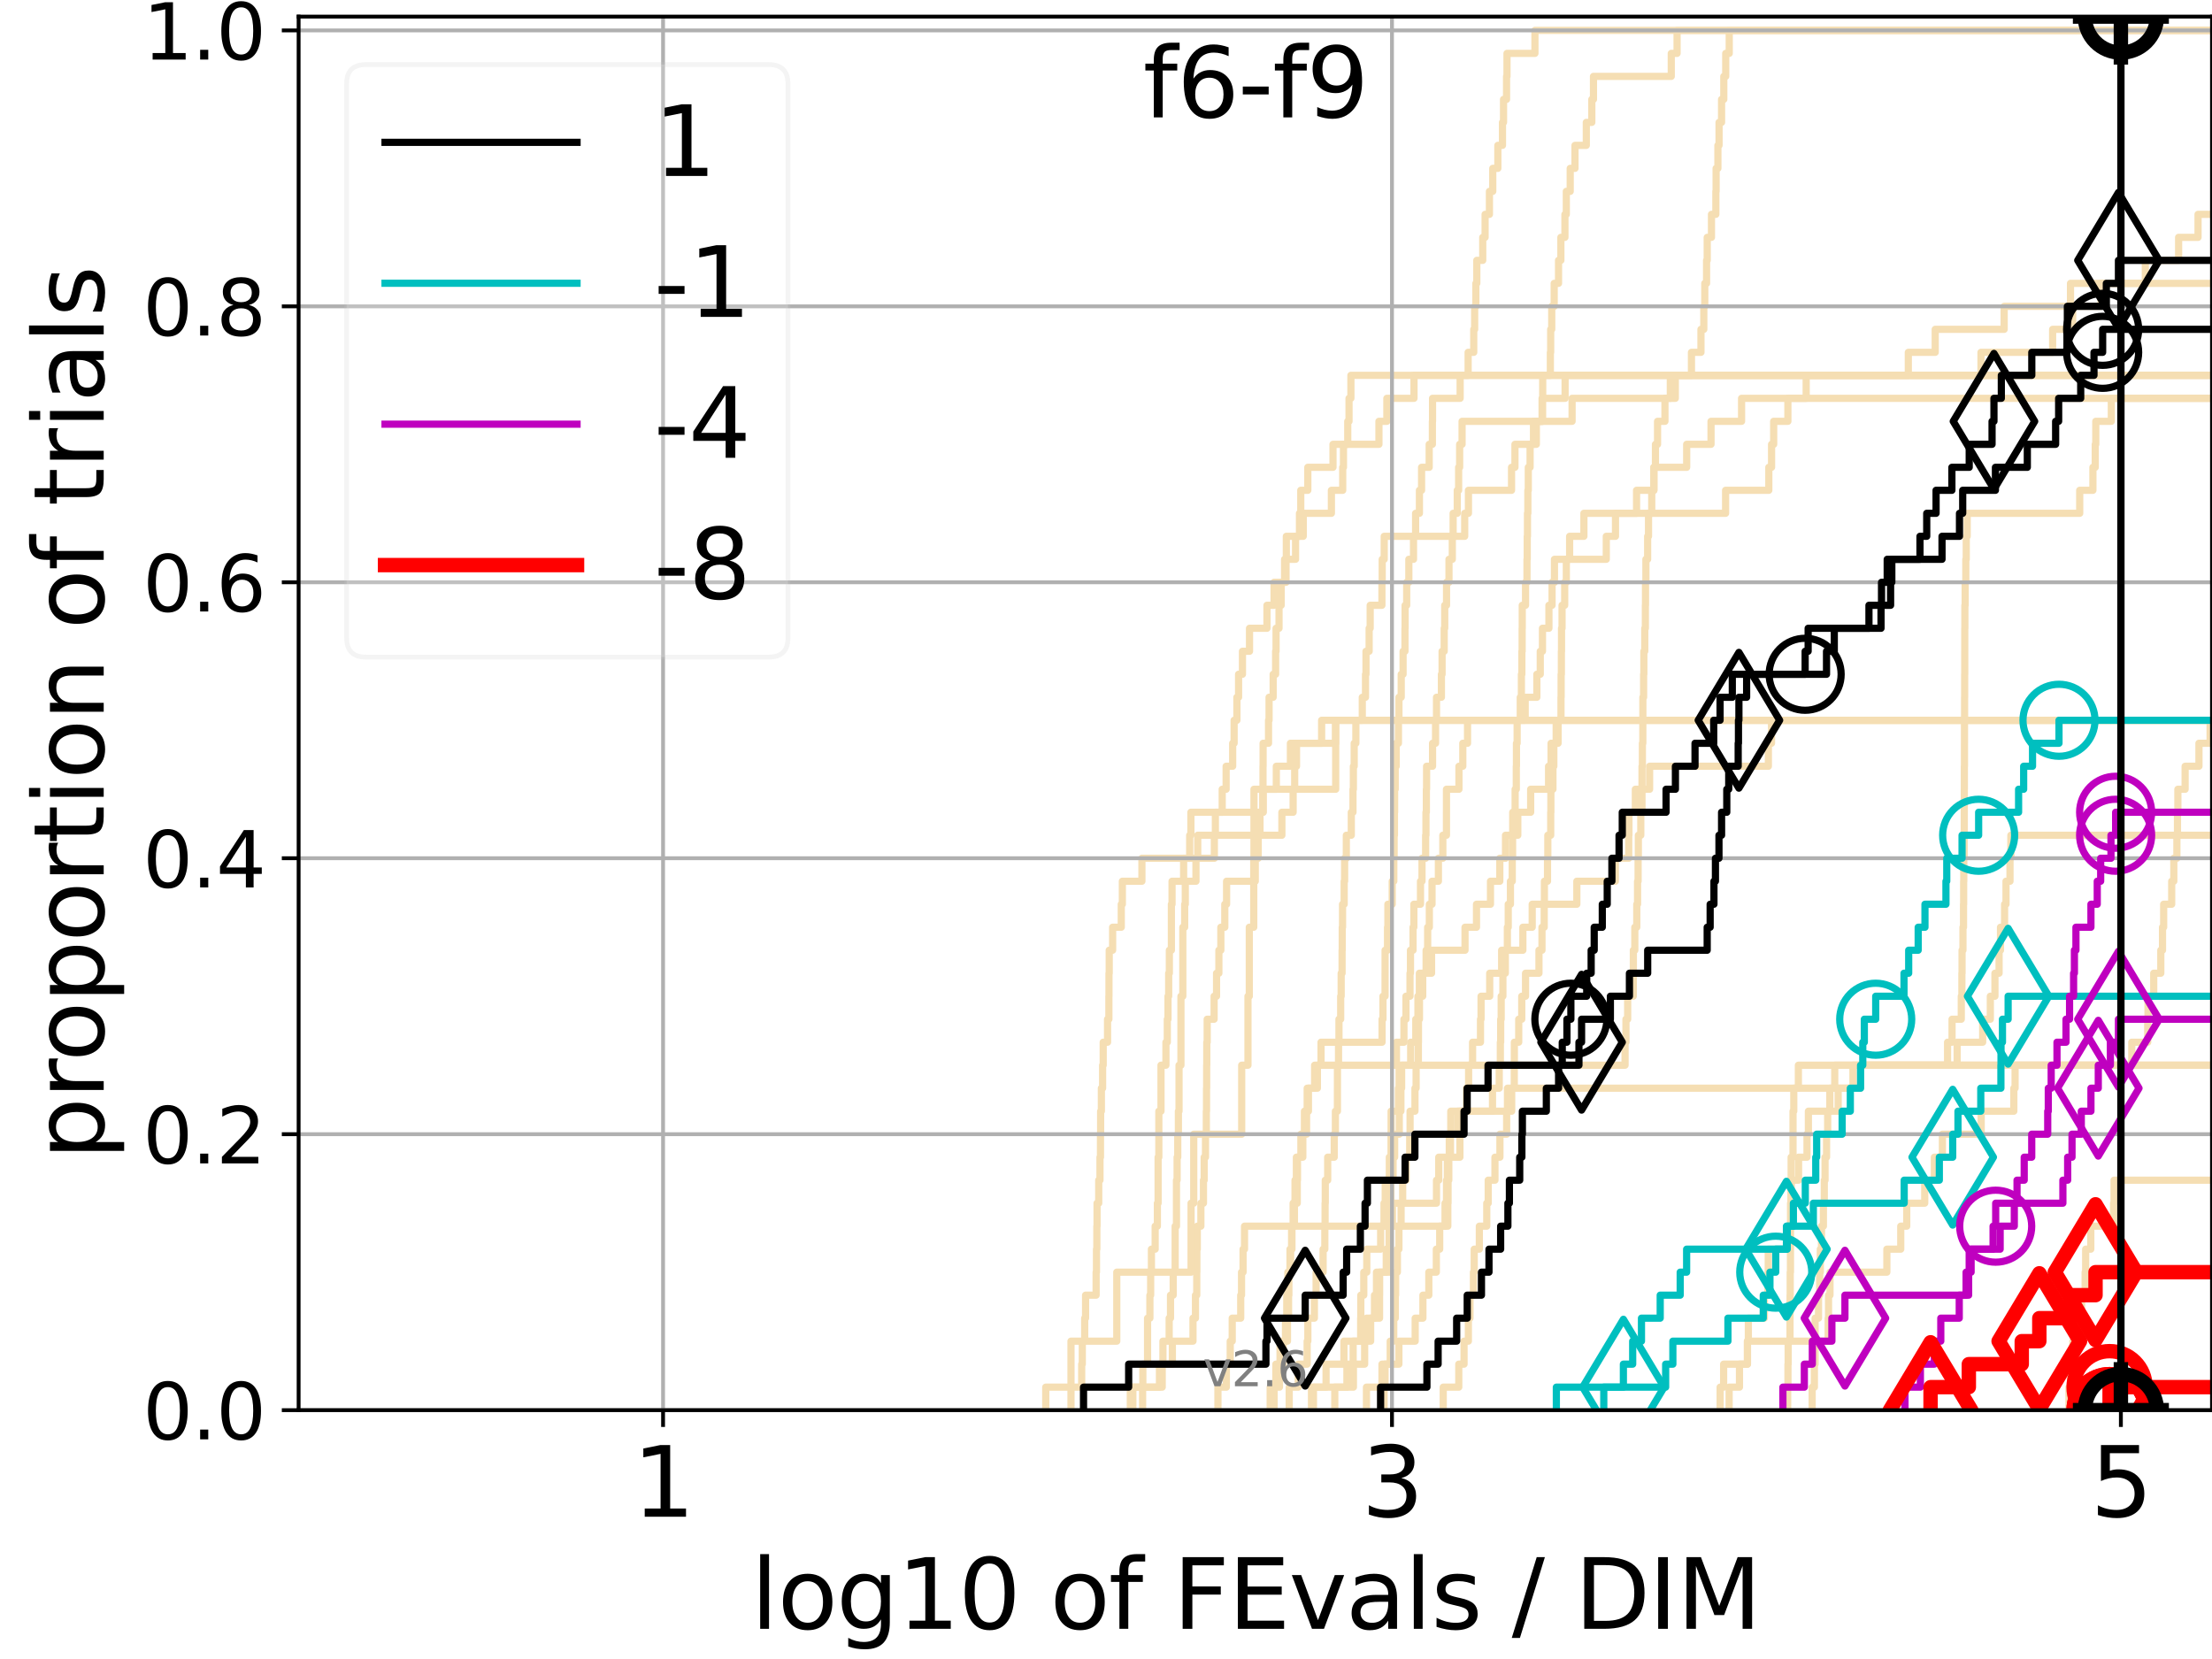 <?xml version="1.0" encoding="utf-8" standalone="no"?>
<!DOCTYPE svg PUBLIC "-//W3C//DTD SVG 1.1//EN"
  "http://www.w3.org/Graphics/SVG/1.1/DTD/svg11.dtd">
<svg xmlns:xlink="http://www.w3.org/1999/xlink" width="460.8pt" height="345.6pt" viewBox="0 0 460.8 345.6" xmlns="http://www.w3.org/2000/svg" version="1.1">
 <defs>
  <style type="text/css">*{stroke-linejoin: round; stroke-linecap: butt}</style>
 </defs>
 <g id="figure_1">
  <g id="patch_1">
   <path d="M 0 345.6 
L 460.8 345.6 
L 460.8 0 
L 0 0 
z
" style="fill: #ffffff"/>
  </g>
  <g id="axes_1">
   <g id="patch_2">
    <path d="M 62.208 293.76 
L 460.8 293.76 
L 460.8 3.456 
L 62.208 3.456 
z
" style="fill: #ffffff"/>
   </g>
   <g id="line2d_1">
    <path d="M 235.467 293.76 
L 235.467 288.97 
L 238.074 288.97 
L 238.074 284.179 
L 239.061 284.179 
L 239.061 279.389 
L 239.061 279.389 
L 239.061 274.598 
L 239.544 274.598 
L 239.544 269.808 
L 239.704 269.808 
L 239.704 265.017 
L 239.862 265.017 
L 239.862 260.227 
L 240.644 260.227 
L 240.644 255.436 
L 241.105 255.436 
L 241.105 250.646 
L 241.257 250.646 
L 241.257 245.855 
L 241.257 245.855 
L 241.257 241.065 
L 241.408 241.065 
L 241.408 236.274 
L 241.408 236.274 
L 241.408 231.484 
L 241.858 231.484 
L 241.858 226.693 
L 241.858 226.693 
L 241.858 221.903 
L 242.885 221.903 
L 242.885 217.112 
L 243.172 217.112 
L 243.172 212.322 
L 243.315 212.322 
L 243.315 207.531 
L 243.457 207.531 
L 243.457 202.741 
L 243.599 202.741 
L 243.599 197.95 
L 244.02 197.95 
L 244.02 193.16 
L 244.02 193.16 
L 244.02 188.369 
L 244.159 188.369 
L 244.159 183.579 
L 246.57 183.579 
L 246.57 178.788 
L 247.837 178.788 
L 247.837 173.998 
L 248.084 173.998 
L 248.084 169.207 
L 263.162 169.207 
L 263.162 164.417 
L 265.88 164.417 
L 265.88 159.626 
L 268.817 159.626 
L 268.817 154.836 
L 275.319 154.836 
L 275.319 150.045 
L 275.319 150.045 
L 275.319 150.045 
L 460.8 150.045 
" clip-path="url(#p440bcd88cd)" style="fill: none; stroke: #f5deb3; stroke-width: 1.5; stroke-linecap: square"/>
   </g>
   <g id="line2d_2"/>
   <g id="line2d_3">
    <path d="M 235.996 293.76 
L 235.996 288.97 
L 241.537 288.97 
L 241.537 284.179 
L 244.225 284.179 
L 244.225 279.389 
L 248.522 279.389 
L 248.522 274.598 
L 249.039 274.598 
L 249.039 269.808 
L 249.306 269.808 
L 249.306 265.017 
L 249.329 265.017 
L 249.329 260.227 
L 249.419 260.227 
L 249.419 255.436 
L 250.167 255.436 
L 250.167 250.646 
L 250.703 250.646 
L 250.703 245.855 
L 250.854 245.855 
L 250.854 241.065 
L 251.128 241.065 
L 251.128 236.274 
L 251.299 236.274 
L 251.299 231.484 
L 251.342 231.484 
L 251.342 226.693 
L 251.369 226.693 
L 251.369 221.903 
L 251.395 221.903 
L 251.395 217.112 
L 251.48 217.112 
L 251.48 212.322 
L 252.921 212.322 
L 252.921 207.531 
L 253.429 207.531 
L 253.429 202.741 
L 253.915 202.741 
L 253.915 197.95 
L 254.326 197.95 
L 254.326 193.16 
L 255.147 193.16 
L 255.147 188.369 
L 255.519 188.369 
L 255.519 183.579 
L 261.496 183.579 
L 261.496 178.788 
L 262.109 178.788 
L 262.109 173.998 
L 262.479 173.998 
L 262.479 169.207 
L 263.051 169.207 
L 263.051 164.417 
L 263.107 164.417 
L 263.107 159.626 
L 263.129 159.626 
L 263.129 154.836 
L 264.259 154.836 
L 264.259 150.045 
L 264.371 150.045 
L 264.371 145.255 
L 265.223 145.255 
L 265.223 140.464 
L 265.736 140.464 
L 265.736 135.674 
L 265.829 135.674 
L 265.829 130.883 
L 266.444 130.883 
L 266.444 126.093 
L 266.895 126.093 
L 266.895 121.302 
L 267.905 121.302 
L 267.905 116.512 
L 269.889 116.512 
L 269.889 111.721 
L 271.492 111.721 
L 271.492 106.931 
L 277.355 106.931 
L 277.355 102.14 
L 279.711 102.14 
L 279.711 97.35 
L 279.87 97.35 
L 279.87 92.559 
L 280.761 92.559 
L 280.761 87.769 
L 281.026 87.769 
L 281.026 82.978 
L 281.417 82.978 
L 281.417 78.188 
L 281.417 78.188 
L 281.417 78.188 
L 460.8 78.188 
" clip-path="url(#p440bcd88cd)" style="fill: none; stroke: #f5deb3; stroke-width: 1.5; stroke-linecap: square"/>
   </g>
   <g id="line2d_4">
    <path d="M 278.061 293.76 
L 278.061 288.97 
L 281.941 288.97 
L 281.941 284.179 
L 284.281 284.179 
L 284.281 279.389 
L 284.69 279.389 
L 284.69 274.598 
L 287.385 274.598 
L 287.385 269.808 
L 287.401 269.808 
L 287.401 265.017 
L 288.78 265.017 
L 288.78 260.227 
L 289.373 260.227 
L 289.373 255.436 
L 289.386 255.436 
L 289.386 250.646 
L 289.742 250.646 
L 289.742 245.855 
L 290.206 245.855 
L 290.206 241.065 
L 290.529 241.065 
L 290.529 236.274 
L 291.494 236.274 
L 291.494 231.484 
L 291.835 231.484 
L 291.835 226.693 
L 291.985 226.693 
L 291.985 221.903 
L 293.867 221.903 
L 293.867 217.112 
L 294.934 217.112 
L 294.934 212.322 
L 295.383 212.322 
L 295.383 207.531 
L 295.68 207.531 
L 295.68 202.741 
L 298.222 202.741 
L 298.222 197.95 
L 305.192 197.95 
L 305.192 193.16 
L 307.582 193.16 
L 307.582 188.369 
L 310.494 188.369 
L 310.494 183.579 
L 312.438 183.579 
L 312.438 178.788 
L 313.625 178.788 
L 313.625 173.998 
L 316.185 173.998 
L 316.185 169.207 
L 318.865 169.207 
L 318.865 164.417 
L 322.595 164.417 
L 322.595 159.626 
L 323.116 159.626 
L 323.116 154.836 
L 324.579 154.836 
L 324.579 150.045 
L 324.579 150.045 
L 324.579 150.045 
L 460.8 150.045 
" clip-path="url(#p440bcd88cd)" style="fill: none; stroke: #f5deb3; stroke-width: 1.5; stroke-linecap: square"/>
   </g>
   <g id="line2d_5"/>
   <g id="line2d_6"/>
   <g id="line2d_7">
    <path d="M 265.418 293.76 
L 265.418 288.97 
L 265.784 288.97 
L 265.784 284.179 
L 267.32 284.179 
L 267.32 279.389 
L 267.792 279.389 
L 267.792 274.598 
L 268.056 274.598 
L 268.056 269.808 
L 268.283 269.808 
L 268.283 265.017 
L 268.86 265.017 
L 268.86 260.227 
L 269.138 260.227 
L 269.138 255.436 
L 269.382 255.436 
L 269.382 250.646 
L 270.242 250.646 
L 270.242 245.855 
L 270.29 245.855 
L 270.29 241.065 
L 271.001 241.065 
L 271.001 236.274 
L 272.181 236.274 
L 272.181 231.484 
L 272.311 231.484 
L 272.311 226.693 
L 273.857 226.693 
L 273.857 221.903 
L 290.906 221.903 
L 290.906 217.112 
L 292.467 217.112 
L 292.467 212.322 
L 292.889 212.322 
L 292.889 207.531 
L 293.728 207.531 
L 293.728 202.741 
L 293.826 202.741 
L 293.826 197.95 
L 294.362 197.95 
L 294.362 193.16 
L 294.532 193.16 
L 294.532 188.369 
L 295.915 188.369 
L 295.915 183.579 
L 296.231 183.579 
L 296.231 178.788 
L 296.984 178.788 
L 296.984 173.998 
L 297.054 173.998 
L 297.054 169.207 
L 297.137 169.207 
L 297.137 164.417 
L 297.183 164.417 
L 297.183 159.626 
L 298.427 159.626 
L 298.427 154.836 
L 299.055 154.836 
L 299.055 150.045 
L 299.251 150.045 
L 299.251 145.255 
L 300.274 145.255 
L 300.274 140.464 
L 300.414 140.464 
L 300.414 135.674 
L 300.851 135.674 
L 300.851 130.883 
L 300.963 130.883 
L 300.963 126.093 
L 301.34 126.093 
L 301.34 121.302 
L 301.849 121.302 
L 301.849 116.512 
L 302.543 116.512 
L 302.543 111.721 
L 302.715 111.721 
L 302.715 106.931 
L 303.573 106.931 
L 303.573 102.14 
L 303.86 102.14 
L 303.86 97.35 
L 304.072 97.35 
L 304.072 92.559 
L 304.578 92.559 
L 304.578 87.769 
L 327.495 87.769 
L 327.495 82.978 
L 348.999 82.978 
L 348.999 78.188 
L 412.675 78.188 
L 412.675 73.397 
L 427.599 73.397 
L 427.599 68.607 
L 431.779 68.607 
L 431.779 63.816 
L 437.678 63.816 
L 437.678 59.026 
L 446.908 59.026 
L 446.908 54.235 
L 453.845 54.235 
L 453.845 49.445 
L 457.892 49.445 
L 457.892 44.654 
L 461.8 44.654 
" clip-path="url(#p440bcd88cd)" style="fill: none; stroke: #f5deb3; stroke-width: 1.5; stroke-linecap: square"/>
   </g>
   <g id="line2d_8">
    <path d="M 372.405 293.76 
L 372.405 288.97 
L 372.463 288.97 
L 372.463 284.179 
L 372.508 284.179 
L 372.508 279.389 
L 372.894 279.389 
L 372.894 274.598 
L 372.907 274.598 
L 372.907 269.808 
L 372.933 269.808 
L 372.933 265.017 
L 372.988 265.017 
L 372.988 260.227 
L 372.99 260.227 
L 372.99 255.436 
L 373.005 255.436 
L 373.005 250.646 
L 373.085 250.646 
L 373.085 245.855 
L 373.128 245.855 
L 373.128 241.065 
L 373.519 241.065 
L 373.519 236.274 
L 373.521 236.274 
L 373.521 231.484 
L 373.677 231.484 
L 373.677 226.693 
L 374.635 226.693 
L 374.635 221.903 
L 374.635 221.903 
L 374.635 221.903 
L 460.8 221.903 
" clip-path="url(#p440bcd88cd)" style="fill: none; stroke: #f5deb3; stroke-width: 1.5; stroke-linecap: square"/>
   </g>
   <g id="line2d_9">
    <path d="M 264.599 293.76 
L 264.599 288.97 
L 266.538 288.97 
L 266.538 284.179 
L 266.655 284.179 
L 266.655 279.389 
L 268.203 279.389 
L 268.203 274.598 
L 268.432 274.598 
L 268.432 269.808 
L 268.499 269.808 
L 268.499 265.017 
L 268.732 265.017 
L 268.732 260.227 
L 269.063 260.227 
L 269.063 255.436 
L 269.655 255.436 
L 269.655 250.646 
L 269.776 250.646 
L 269.776 245.855 
L 270.058 245.855 
L 270.058 241.065 
L 271.403 241.065 
L 271.403 236.274 
L 271.737 236.274 
L 271.737 231.484 
L 272.569 231.484 
L 272.569 226.693 
L 274.435 226.693 
L 274.435 221.903 
L 275.195 221.903 
L 275.195 217.112 
L 287.91 217.112 
L 287.91 212.322 
L 288.096 212.322 
L 288.096 207.531 
L 288.536 207.531 
L 288.536 202.741 
L 288.539 202.741 
L 288.539 197.95 
L 289.047 197.95 
L 289.047 193.16 
L 289.123 193.16 
L 289.123 188.369 
L 290.026 188.369 
L 290.026 183.579 
L 290.355 183.579 
L 290.355 178.788 
L 290.422 178.788 
L 290.422 173.998 
L 290.487 173.998 
L 290.487 169.207 
L 290.524 169.207 
L 290.524 164.417 
L 290.647 164.417 
L 290.647 159.626 
L 290.857 159.626 
L 290.857 154.836 
L 291.319 154.836 
L 291.319 150.045 
L 291.423 150.045 
L 291.423 145.255 
L 291.899 145.255 
L 291.899 140.464 
L 292.287 140.464 
L 292.287 135.674 
L 292.681 135.674 
L 292.681 130.883 
L 292.709 130.883 
L 292.709 126.093 
L 293.041 126.093 
L 293.041 121.302 
L 293.487 121.302 
L 293.487 116.512 
L 294.46 116.512 
L 294.46 111.721 
L 294.897 111.721 
L 294.897 106.931 
L 295.69 106.931 
L 295.69 102.14 
L 296.141 102.14 
L 296.141 97.35 
L 297.727 97.35 
L 297.727 92.559 
L 298.392 92.559 
L 298.392 87.769 
L 298.422 87.769 
L 298.422 82.978 
L 304.174 82.978 
L 304.174 78.188 
L 305.838 78.188 
L 305.838 73.397 
L 307.009 73.397 
L 307.009 68.607 
L 307.2 68.607 
L 307.2 63.816 
L 307.451 63.816 
L 307.451 59.026 
L 307.646 59.026 
L 307.646 54.235 
L 308.881 54.235 
L 308.881 49.445 
L 309.374 49.445 
L 309.374 44.654 
L 310.275 44.654 
L 310.275 39.864 
L 310.969 39.864 
L 310.969 35.073 
L 312.03 35.073 
L 312.03 30.283 
L 312.993 30.283 
L 312.993 25.492 
L 313.212 25.492 
L 313.212 20.702 
L 313.843 20.702 
L 313.843 15.911 
L 313.935 15.911 
L 313.935 11.121 
L 319.757 11.121 
L 319.757 6.33 
L 319.757 6.33 
L 319.757 6.33 
L 460.8 6.33 
" clip-path="url(#p440bcd88cd)" style="fill: none; stroke: #f5deb3; stroke-width: 1.5; stroke-linecap: square"/>
   </g>
   <g id="line2d_10">
    <path d="M 430.999 293.76 
L 430.999 288.97 
L 431.35 288.97 
L 431.35 284.179 
L 431.809 284.179 
L 431.809 279.389 
L 433.527 279.389 
L 433.527 274.598 
L 433.636 274.598 
L 433.636 269.808 
L 434.371 269.808 
L 434.371 265.017 
L 434.482 265.017 
L 434.482 260.227 
L 435.552 260.227 
L 435.552 255.436 
L 440.297 255.436 
L 440.297 250.646 
L 440.398 250.646 
L 440.398 245.855 
L 440.398 245.855 
L 440.398 245.855 
L 460.8 245.855 
" clip-path="url(#p440bcd88cd)" style="fill: none; stroke: #f5deb3; stroke-width: 1.5; stroke-linecap: square"/>
   </g>
   <g id="line2d_11">
    <path d="M 273.614 293.76 
L 273.614 288.97 
L 276.244 288.97 
L 276.244 284.179 
L 279.964 284.179 
L 279.964 279.389 
L 285.53 279.389 
L 285.53 274.598 
L 286.332 274.598 
L 286.332 269.808 
L 286.749 269.808 
L 286.749 265.017 
L 289.563 265.017 
L 289.563 260.227 
L 289.607 260.227 
L 289.607 255.436 
L 290.072 255.436 
L 290.072 250.646 
L 299.25 250.646 
L 299.25 245.855 
L 299.717 245.855 
L 299.717 241.065 
L 302.159 241.065 
L 302.159 236.274 
L 303.667 236.274 
L 303.667 231.484 
L 314.912 231.484 
L 314.912 226.693 
L 386.005 226.693 
L 386.005 221.903 
L 405.714 221.903 
L 405.714 217.112 
L 406.648 217.112 
L 406.648 212.322 
L 408.571 212.322 
L 408.571 207.531 
L 408.698 207.531 
L 408.698 202.741 
L 408.732 202.741 
L 408.732 197.95 
L 408.918 197.95 
L 408.918 193.16 
L 409.036 193.16 
L 409.036 188.369 
L 409.065 188.369 
L 409.065 183.579 
L 409.092 183.579 
L 409.092 178.788 
L 409.177 178.788 
L 409.177 173.998 
L 409.195 173.998 
L 409.195 169.207 
L 409.202 169.207 
L 409.202 164.417 
L 409.211 164.417 
L 409.211 159.626 
L 409.236 159.626 
L 409.236 154.836 
L 409.239 154.836 
L 409.239 150.045 
L 409.26 150.045 
L 409.26 145.255 
L 409.277 145.255 
L 409.277 140.464 
L 409.295 140.464 
L 409.295 135.674 
L 409.298 135.674 
L 409.298 130.883 
L 409.32 130.883 
L 409.32 126.093 
L 409.381 126.093 
L 409.381 121.302 
L 409.515 121.302 
L 409.515 116.512 
L 409.608 116.512 
L 409.608 111.721 
L 409.8 111.721 
L 409.8 106.931 
L 433.243 106.931 
L 433.243 102.14 
L 435.991 102.14 
L 435.991 97.35 
L 436.478 97.35 
L 436.478 92.559 
L 436.589 92.559 
L 436.589 87.769 
L 439.826 87.769 
L 439.826 82.978 
L 461.8 82.978 
" clip-path="url(#p440bcd88cd)" style="fill: none; stroke: #f5deb3; stroke-width: 1.5; stroke-linecap: square"/>
   </g>
   <g id="line2d_12">
    <path d="M 238.026 293.76 
L 238.026 288.97 
L 242.112 288.97 
L 242.112 284.179 
L 242.26 284.179 
L 242.26 279.389 
L 243.559 279.389 
L 243.559 274.598 
L 243.84 274.598 
L 243.84 269.808 
L 244.397 269.808 
L 244.397 265.017 
L 244.808 265.017 
L 244.808 260.227 
L 244.808 260.227 
L 244.808 255.436 
L 245.079 255.436 
L 245.079 250.646 
L 245.079 250.646 
L 245.079 245.855 
L 245.214 245.855 
L 245.214 241.065 
L 245.348 241.065 
L 245.348 236.274 
L 245.482 236.274 
L 245.482 231.484 
L 245.615 231.484 
L 245.615 226.693 
L 245.615 226.693 
L 245.615 221.903 
L 246.012 221.903 
L 246.012 217.112 
L 246.012 217.112 
L 246.012 212.322 
L 246.012 212.322 
L 246.012 207.531 
L 246.403 207.531 
L 246.403 202.741 
L 246.403 202.741 
L 246.403 197.95 
L 246.403 197.95 
L 246.403 193.16 
L 246.79 193.16 
L 246.79 188.369 
L 246.919 188.369 
L 246.919 183.579 
L 249.142 183.579 
L 249.142 178.788 
L 252.972 178.788 
L 252.972 173.998 
L 267.041 173.998 
L 267.041 169.207 
L 269.385 169.207 
L 269.385 164.417 
L 269.706 164.417 
L 269.706 159.626 
L 270.088 159.626 
L 270.088 154.836 
L 278.233 154.836 
L 278.233 150.045 
L 278.233 150.045 
L 278.233 150.045 
L 460.8 150.045 
" clip-path="url(#p440bcd88cd)" style="fill: none; stroke: #f5deb3; stroke-width: 1.5; stroke-linecap: square"/>
   </g>
   <g id="line2d_13"/>
   <g id="line2d_14"/>
   <g id="line2d_15"/>
   <g id="line2d_16">
    <path d="M 358.334 293.76 
L 358.334 288.97 
L 359.065 288.97 
L 359.065 284.179 
L 364.029 284.179 
L 364.029 279.389 
L 380.841 279.389 
L 380.841 274.598 
L 380.917 274.598 
L 380.917 269.808 
L 381.22 269.808 
L 381.22 265.017 
L 393.067 265.017 
L 393.067 260.227 
L 395.961 260.227 
L 395.961 255.436 
L 397.209 255.436 
L 397.209 250.646 
L 400.958 250.646 
L 400.958 245.855 
L 402.962 245.855 
L 402.962 241.065 
L 404.641 241.065 
L 404.641 236.274 
L 412.718 236.274 
L 412.718 231.484 
L 419.518 231.484 
L 419.518 226.693 
L 419.779 226.693 
L 419.779 221.903 
L 444.091 221.903 
L 444.091 217.112 
L 447.41 217.112 
L 447.41 212.322 
L 447.464 212.322 
L 447.464 207.531 
L 448.659 207.531 
L 448.659 202.741 
L 450.135 202.741 
L 450.135 197.95 
L 450.491 197.95 
L 450.491 193.16 
L 450.731 193.16 
L 450.731 188.369 
L 452.404 188.369 
L 452.404 183.579 
L 452.847 183.579 
L 452.847 178.788 
L 453.486 178.788 
L 453.486 173.998 
L 453.608 173.998 
L 453.608 169.207 
L 453.692 169.207 
L 453.692 164.417 
L 455.201 164.417 
L 455.201 159.626 
L 458.082 159.626 
L 458.082 154.836 
L 460.407 154.836 
L 460.407 150.045 
L 461.8 150.045 
" clip-path="url(#p440bcd88cd)" style="fill: none; stroke: #f5deb3; stroke-width: 1.5; stroke-linecap: square"/>
   </g>
   <g id="line2d_17">
    <path d="M 360.211 293.76 
L 360.211 288.97 
L 362.366 288.97 
L 362.366 284.179 
L 364.025 284.179 
L 364.025 279.389 
L 364.212 279.389 
L 364.212 274.598 
L 367.554 274.598 
L 367.554 269.808 
L 368.309 269.808 
L 368.309 265.017 
L 368.359 265.017 
L 368.359 260.227 
L 372.485 260.227 
L 372.485 255.436 
L 373.079 255.436 
L 373.079 250.646 
L 373.145 250.646 
L 373.145 245.855 
L 374.676 245.855 
L 374.676 241.065 
L 376.434 241.065 
L 376.434 236.274 
L 376.721 236.274 
L 376.721 231.484 
L 382.926 231.484 
L 382.926 226.693 
L 387.562 226.693 
L 387.562 221.903 
L 407.707 221.903 
L 407.707 217.112 
L 413.028 217.112 
L 413.028 212.322 
L 414.622 212.322 
L 414.622 207.531 
L 415.583 207.531 
L 415.583 202.741 
L 416.446 202.741 
L 416.446 197.95 
L 416.74 197.95 
L 416.74 193.16 
L 417.591 193.16 
L 417.591 188.369 
L 417.887 188.369 
L 417.887 183.579 
L 418.719 183.579 
L 418.719 178.788 
L 418.901 178.788 
L 418.901 173.998 
L 418.901 173.998 
L 418.901 173.998 
L 460.8 173.998 
" clip-path="url(#p440bcd88cd)" style="fill: none; stroke: #f5deb3; stroke-width: 1.5; stroke-linecap: square"/>
   </g>
   <g id="line2d_18">
    <path d="M 217.848 293.76 
L 217.848 288.97 
L 225.335 288.97 
L 225.335 284.179 
L 225.463 284.179 
L 225.463 279.389 
L 225.961 279.389 
L 225.961 274.598 
L 226.144 274.598 
L 226.144 269.808 
L 228.343 269.808 
L 228.343 265.017 
L 228.418 265.017 
L 228.418 260.227 
L 228.492 260.227 
L 228.492 255.436 
L 228.535 255.436 
L 228.535 250.646 
L 228.884 250.646 
L 228.884 245.855 
L 229.146 245.855 
L 229.146 241.065 
L 229.25 241.065 
L 229.25 236.274 
L 229.281 236.274 
L 229.281 231.484 
L 229.436 231.484 
L 229.436 226.693 
L 229.694 226.693 
L 229.694 221.903 
L 229.817 221.903 
L 229.817 217.112 
L 230.724 217.112 
L 230.724 212.322 
L 231.001 212.322 
L 231.001 207.531 
L 231.021 207.531 
L 231.021 202.741 
L 231.07 202.741 
L 231.07 197.95 
L 231.781 197.95 
L 231.781 193.16 
L 233.58 193.16 
L 233.58 188.369 
L 233.807 188.369 
L 233.807 183.579 
L 237.882 183.579 
L 237.882 178.788 
L 249.509 178.788 
L 249.509 173.998 
L 253.184 173.998 
L 253.184 169.207 
L 254.607 169.207 
L 254.607 164.417 
L 255.425 164.417 
L 255.425 159.626 
L 256.788 159.626 
L 256.788 154.836 
L 257.089 154.836 
L 257.089 150.045 
L 257.669 150.045 
L 257.669 145.255 
L 258.019 145.255 
L 258.019 140.464 
L 258.826 140.464 
L 258.826 135.674 
L 260.298 135.674 
L 260.298 130.883 
L 263.93 130.883 
L 263.93 126.093 
L 265.411 126.093 
L 265.411 121.302 
L 267.604 121.302 
L 267.604 116.512 
L 267.966 116.512 
L 267.966 111.721 
L 270.703 111.721 
L 270.703 106.931 
L 270.974 106.931 
L 270.974 102.14 
L 272.443 102.14 
L 272.443 97.35 
L 277.687 97.35 
L 277.687 92.559 
L 287.258 92.559 
L 287.258 87.769 
L 288.909 87.769 
L 288.909 82.978 
L 294.563 82.978 
L 294.563 78.188 
L 294.563 78.188 
L 294.563 78.188 
L 460.8 78.188 
" clip-path="url(#p440bcd88cd)" style="fill: none; stroke: #f5deb3; stroke-width: 1.5; stroke-linecap: square"/>
   </g>
   <g id="line2d_19"/>
   <g id="line2d_20">
    <path d="M 284.659 293.76 
L 284.659 288.97 
L 287.891 288.97 
L 287.891 284.179 
L 291.414 284.179 
L 291.414 279.389 
L 294.81 279.389 
L 294.81 274.598 
L 296.419 274.598 
L 296.419 269.808 
L 297.649 269.808 
L 297.649 265.017 
L 299.216 265.017 
L 299.216 260.227 
L 299.916 260.227 
L 299.916 255.436 
L 301.028 255.436 
L 301.028 250.646 
L 301.334 250.646 
L 301.334 245.855 
L 301.514 245.855 
L 301.514 241.065 
L 304.126 241.065 
L 304.126 236.274 
L 304.17 236.274 
L 304.17 231.484 
L 305.481 231.484 
L 305.481 226.693 
L 305.939 226.693 
L 305.939 221.903 
L 306.767 221.903 
L 306.767 217.112 
L 308.413 217.112 
L 308.413 212.322 
L 308.532 212.322 
L 308.532 207.531 
L 310.332 207.531 
L 310.332 202.741 
L 312.818 202.741 
L 312.818 197.95 
L 317.24 197.95 
L 317.24 193.16 
L 319.186 193.16 
L 319.186 188.369 
L 328.483 188.369 
L 328.483 183.579 
L 336.511 183.579 
L 336.511 178.788 
L 339.294 178.788 
L 339.294 173.998 
L 339.338 173.998 
L 339.338 169.207 
L 340.672 169.207 
L 340.672 164.417 
L 343.643 164.417 
L 343.643 159.626 
L 368.385 159.626 
L 368.385 154.836 
L 369.04 154.836 
L 369.04 150.045 
L 369.04 150.045 
L 369.04 150.045 
L 460.8 150.045 
" clip-path="url(#p440bcd88cd)" style="fill: none; stroke: #f5deb3; stroke-width: 1.5; stroke-linecap: square"/>
   </g>
   <g id="line2d_21"/>
   <g id="line2d_22">
    <path d="M 288.329 293.76 
L 288.329 288.97 
L 288.527 288.97 
L 288.527 284.179 
L 289.608 284.179 
L 289.608 279.389 
L 290.34 279.389 
L 290.34 274.598 
L 290.663 274.598 
L 290.663 269.808 
L 290.734 269.808 
L 290.734 265.017 
L 291.101 265.017 
L 291.101 260.227 
L 291.42 260.227 
L 291.42 255.436 
L 291.873 255.436 
L 291.873 250.646 
L 292.201 250.646 
L 292.201 245.855 
L 292.927 245.855 
L 292.927 241.065 
L 293.666 241.065 
L 293.666 236.274 
L 293.744 236.274 
L 293.744 231.484 
L 294.762 231.484 
L 294.762 226.693 
L 295.003 226.693 
L 295.003 221.903 
L 295.467 221.903 
L 295.467 217.112 
L 295.491 217.112 
L 295.491 212.322 
L 295.698 212.322 
L 295.698 207.531 
L 296.378 207.531 
L 296.378 202.741 
L 297.085 202.741 
L 297.085 197.95 
L 297.409 197.95 
L 297.409 193.16 
L 297.758 193.16 
L 297.758 188.369 
L 298.319 188.369 
L 298.319 183.579 
L 299.648 183.579 
L 299.648 178.788 
L 300.569 178.788 
L 300.569 173.998 
L 301.323 173.998 
L 301.323 169.207 
L 301.326 169.207 
L 301.326 164.417 
L 303.925 164.417 
L 303.925 159.626 
L 304.729 159.626 
L 304.729 154.836 
L 305.714 154.836 
L 305.714 150.045 
L 317.724 150.045 
L 317.724 145.255 
L 320.154 145.255 
L 320.154 140.464 
L 320.865 140.464 
L 320.865 135.674 
L 321.324 135.674 
L 321.324 130.883 
L 322.668 130.883 
L 322.668 126.093 
L 323.325 126.093 
L 323.325 121.302 
L 323.823 121.302 
L 323.823 116.512 
L 334.618 116.512 
L 334.618 111.721 
L 336.535 111.721 
L 336.535 106.931 
L 340.926 106.931 
L 340.926 102.14 
L 344.527 102.14 
L 344.527 97.35 
L 351.366 97.35 
L 351.366 92.559 
L 356.438 92.559 
L 356.438 87.769 
L 362.801 87.769 
L 362.801 82.978 
L 362.801 82.978 
L 362.801 82.978 
L 460.8 82.978 
" clip-path="url(#p440bcd88cd)" style="fill: none; stroke: #f5deb3; stroke-width: 1.5; stroke-linecap: square"/>
   </g>
   <g id="line2d_23">
    <path d="M 402.172 293.76 
L 402.172 288.97 
L 410.142 288.97 
L 410.142 284.179 
L 421.17 284.179 
L 421.17 279.389 
L 424.827 279.389 
L 424.827 274.598 
L 431.402 274.598 
L 431.402 269.808 
L 436.537 269.808 
L 436.537 265.017 
L 436.537 265.017 
L 436.537 265.017 
L 460.8 265.017 
" clip-path="url(#p440bcd88cd)" style="fill: none; stroke: #f5deb3; stroke-width: 1.5; stroke-linecap: square"/>
   </g>
   <g id="line2d_24">
    <path d="M 273.208 293.76 
L 273.208 288.97 
L 280.586 288.97 
L 280.586 284.179 
L 281.886 284.179 
L 281.886 279.389 
L 283.452 279.389 
L 283.452 274.598 
L 283.482 274.598 
L 283.482 269.808 
L 284.102 269.808 
L 284.102 265.017 
L 284.727 265.017 
L 284.727 260.227 
L 287.612 260.227 
L 287.612 255.436 
L 288.317 255.436 
L 288.317 250.646 
L 288.567 250.646 
L 288.567 245.855 
L 289.421 245.855 
L 289.421 241.065 
L 289.78 241.065 
L 289.78 236.274 
L 289.793 236.274 
L 289.793 231.484 
L 291.319 231.484 
L 291.319 226.693 
L 291.459 226.693 
L 291.459 221.903 
L 338.53 221.903 
L 338.53 217.112 
L 338.717 217.112 
L 338.717 212.322 
L 339.073 212.322 
L 339.073 207.531 
L 340.237 207.531 
L 340.237 202.741 
L 340.258 202.741 
L 340.258 197.95 
L 340.562 197.95 
L 340.562 193.16 
L 340.972 193.16 
L 340.972 188.369 
L 341.134 188.369 
L 341.134 183.579 
L 341.246 183.579 
L 341.246 178.788 
L 341.299 178.788 
L 341.299 173.998 
L 341.807 173.998 
L 341.807 169.207 
L 342.057 169.207 
L 342.057 164.417 
L 342.061 164.417 
L 342.061 159.626 
L 342.14 159.626 
L 342.14 154.836 
L 342.231 154.836 
L 342.231 150.045 
L 342.237 150.045 
L 342.237 145.255 
L 342.396 145.255 
L 342.396 140.464 
L 342.445 140.464 
L 342.445 135.674 
L 342.634 135.674 
L 342.634 130.883 
L 342.76 130.883 
L 342.76 126.093 
L 342.789 126.093 
L 342.789 121.302 
L 342.872 121.302 
L 342.872 116.512 
L 343.234 116.512 
L 343.234 111.721 
L 343.415 111.721 
L 343.415 106.931 
L 344.088 106.931 
L 344.088 102.14 
L 344.538 102.14 
L 344.538 97.35 
L 344.862 97.35 
L 344.862 92.559 
L 345.298 92.559 
L 345.298 87.769 
L 346.839 87.769 
L 346.839 82.978 
L 347.957 82.978 
L 347.957 78.188 
L 352.363 78.188 
L 352.363 73.397 
L 354.342 73.397 
L 354.342 68.607 
L 354.937 68.607 
L 354.937 63.816 
L 355.136 63.816 
L 355.136 59.026 
L 355.51 59.026 
L 355.51 54.235 
L 355.646 54.235 
L 355.646 49.445 
L 356.53 49.445 
L 356.53 44.654 
L 357.447 44.654 
L 357.447 39.864 
L 357.497 39.864 
L 357.497 35.073 
L 357.869 35.073 
L 357.869 30.283 
L 358.11 30.283 
L 358.11 25.492 
L 358.635 25.492 
L 358.635 20.702 
L 359.1 20.702 
L 359.1 15.911 
L 359.501 15.911 
L 359.501 11.121 
L 360.232 11.121 
L 360.232 6.33 
L 360.232 6.33 
L 360.232 6.33 
L 460.8 6.33 
" clip-path="url(#p440bcd88cd)" style="fill: none; stroke: #f5deb3; stroke-width: 1.5; stroke-linecap: square"/>
   </g>
   <g id="line2d_25">
    <path d="M 377.506 293.76 
L 377.506 288.97 
L 377.97 288.97 
L 377.97 284.179 
L 378.118 284.179 
L 378.118 279.389 
L 378.119 279.389 
L 378.119 274.598 
L 378.831 274.598 
L 378.831 269.808 
L 379.074 269.808 
L 379.074 265.017 
L 379.206 265.017 
L 379.206 260.227 
L 379.449 260.227 
L 379.449 255.436 
L 379.85 255.436 
L 379.85 250.646 
L 380.034 250.646 
L 380.034 245.855 
L 380.191 245.855 
L 380.191 241.065 
L 380.506 241.065 
L 380.506 236.274 
L 380.738 236.274 
L 380.738 231.484 
L 381.188 231.484 
L 381.188 226.693 
L 382.211 226.693 
L 382.211 221.903 
L 382.211 221.903 
L 382.211 221.903 
L 460.8 221.903 
" clip-path="url(#p440bcd88cd)" style="fill: none; stroke: #f5deb3; stroke-width: 1.5; stroke-linecap: square"/>
   </g>
   <g id="line2d_26">
    <path d="M 300.652 293.76 
L 300.652 288.97 
L 303.888 288.97 
L 303.888 284.179 
L 304.989 284.179 
L 304.989 279.389 
L 305.891 279.389 
L 305.891 274.598 
L 306.217 274.598 
L 306.217 269.808 
L 306.941 269.808 
L 306.941 265.017 
L 307.105 265.017 
L 307.105 260.227 
L 308.175 260.227 
L 308.175 255.436 
L 309.719 255.436 
L 309.719 250.646 
L 310.022 250.646 
L 310.022 245.855 
L 311.427 245.855 
L 311.427 241.065 
L 312.463 241.065 
L 312.463 236.274 
L 313.864 236.274 
L 313.864 231.484 
L 314.037 231.484 
L 314.037 226.693 
L 315.454 226.693 
L 315.454 221.903 
L 315.468 221.903 
L 315.468 217.112 
L 316.378 217.112 
L 316.378 212.322 
L 317.01 212.322 
L 317.01 207.531 
L 317.8 207.531 
L 317.8 202.741 
L 320.594 202.741 
L 320.594 197.95 
L 321.222 197.95 
L 321.222 193.16 
L 321.689 193.16 
L 321.689 188.369 
L 321.728 188.369 
L 321.728 183.579 
L 322.376 183.579 
L 322.376 178.788 
L 322.441 178.788 
L 322.441 173.998 
L 323.043 173.998 
L 323.043 169.207 
L 323.078 169.207 
L 323.078 164.417 
L 323.507 164.417 
L 323.507 159.626 
L 323.692 159.626 
L 323.692 154.836 
L 324.182 154.836 
L 324.182 150.045 
L 325.184 150.045 
L 325.184 145.255 
L 325.211 145.255 
L 325.211 140.464 
L 325.264 140.464 
L 325.264 135.674 
L 325.293 135.674 
L 325.293 130.883 
L 325.404 130.883 
L 325.404 126.093 
L 325.954 126.093 
L 325.954 121.302 
L 326.296 121.302 
L 326.296 116.512 
L 326.983 116.512 
L 326.983 111.721 
L 329.956 111.721 
L 329.956 106.931 
L 359.475 106.931 
L 359.475 102.14 
L 368.477 102.14 
L 368.477 97.35 
L 369.051 97.35 
L 369.051 92.559 
L 369.49 92.559 
L 369.49 87.769 
L 372.449 87.769 
L 372.449 82.978 
L 376.26 82.978 
L 376.26 78.188 
L 397.537 78.188 
L 397.537 73.397 
L 403.141 73.397 
L 403.141 68.607 
L 417.506 68.607 
L 417.506 63.816 
L 431.322 63.816 
L 431.322 59.026 
L 431.322 59.026 
L 431.322 59.026 
L 460.8 59.026 
" clip-path="url(#p440bcd88cd)" style="fill: none; stroke: #f5deb3; stroke-width: 1.5; stroke-linecap: square"/>
   </g>
   <g id="line2d_27">
    <path d="M 268.565 293.76 
L 268.565 288.97 
L 270.442 288.97 
L 270.442 284.179 
L 272.305 284.179 
L 272.305 279.389 
L 272.451 279.389 
L 272.451 274.598 
L 273.809 274.598 
L 273.809 269.808 
L 274.168 269.808 
L 274.168 265.017 
L 275.628 265.017 
L 275.628 260.227 
L 275.986 260.227 
L 275.986 255.436 
L 276.039 255.436 
L 276.039 250.646 
L 276.079 250.646 
L 276.079 245.855 
L 276.583 245.855 
L 276.583 241.065 
L 277.945 241.065 
L 277.945 236.274 
L 278.188 236.274 
L 278.188 231.484 
L 278.61 231.484 
L 278.61 226.693 
L 278.615 226.693 
L 278.615 221.903 
L 278.84 221.903 
L 278.84 217.112 
L 278.93 217.112 
L 278.93 212.322 
L 279.287 212.322 
L 279.287 207.531 
L 279.39 207.531 
L 279.39 202.741 
L 279.58 202.741 
L 279.58 197.95 
L 279.612 197.95 
L 279.612 193.16 
L 279.677 193.16 
L 279.677 188.369 
L 280.015 188.369 
L 280.015 183.579 
L 280.109 183.579 
L 280.109 178.788 
L 280.465 178.788 
L 280.465 173.998 
L 281.5 173.998 
L 281.5 169.207 
L 281.852 169.207 
L 281.852 164.417 
L 281.934 164.417 
L 281.934 159.626 
L 282.104 159.626 
L 282.104 154.836 
L 282.452 154.836 
L 282.452 150.045 
L 283.787 150.045 
L 283.787 145.255 
L 284.461 145.255 
L 284.461 140.464 
L 284.562 140.464 
L 284.562 135.674 
L 285.216 135.674 
L 285.216 130.883 
L 285.434 130.883 
L 285.434 126.093 
L 287.88 126.093 
L 287.88 121.302 
L 287.938 121.302 
L 287.938 116.512 
L 288.358 116.512 
L 288.358 111.721 
L 305.122 111.721 
L 305.122 106.931 
L 305.903 106.931 
L 305.903 102.14 
L 314.881 102.14 
L 314.881 97.35 
L 315.593 97.35 
L 315.593 92.559 
L 319.454 92.559 
L 319.454 87.769 
L 321.351 87.769 
L 321.351 82.978 
L 326.039 82.978 
L 326.039 78.188 
L 326.039 78.188 
L 326.039 78.188 
L 460.8 78.188 
" clip-path="url(#p440bcd88cd)" style="fill: none; stroke: #f5deb3; stroke-width: 1.5; stroke-linecap: square"/>
   </g>
   <g id="line2d_28">
    <path d="M 253.718 293.76 
L 253.718 288.97 
L 255.468 288.97 
L 255.468 284.179 
L 256.279 284.179 
L 256.279 279.389 
L 256.693 279.389 
L 256.693 274.598 
L 258.464 274.598 
L 258.464 269.808 
L 258.635 269.808 
L 258.635 265.017 
L 258.953 265.017 
L 258.953 260.227 
L 259.256 260.227 
L 259.256 255.436 
L 301.605 255.436 
L 301.605 250.646 
L 301.655 250.646 
L 301.655 245.855 
L 301.812 245.855 
L 301.812 241.065 
L 301.913 241.065 
L 301.913 236.274 
L 302.227 236.274 
L 302.227 231.484 
L 310.915 231.484 
L 310.915 226.693 
L 312.317 226.693 
L 312.317 221.903 
L 312.549 221.903 
L 312.549 217.112 
L 312.619 217.112 
L 312.619 212.322 
L 312.724 212.322 
L 312.724 207.531 
L 313.079 207.531 
L 313.079 202.741 
L 313.59 202.741 
L 313.59 197.95 
L 314.013 197.95 
L 314.013 193.16 
L 314.193 193.16 
L 314.193 188.369 
L 314.654 188.369 
L 314.654 183.579 
L 315.031 183.579 
L 315.031 178.788 
L 315.1 178.788 
L 315.1 173.998 
L 315.129 173.998 
L 315.129 169.207 
L 315.63 169.207 
L 315.63 164.417 
L 315.872 164.417 
L 315.872 159.626 
L 315.905 159.626 
L 315.905 154.836 
L 316.046 154.836 
L 316.046 150.045 
L 316.699 150.045 
L 316.699 145.255 
L 316.936 145.255 
L 316.936 140.464 
L 317.034 140.464 
L 317.034 135.674 
L 317.091 135.674 
L 317.091 130.883 
L 317.113 130.883 
L 317.113 126.093 
L 317.799 126.093 
L 317.799 121.302 
L 318.1 121.302 
L 318.1 116.512 
L 318.149 116.512 
L 318.149 111.721 
L 318.199 111.721 
L 318.199 106.931 
L 318.281 106.931 
L 318.281 102.14 
L 318.372 102.14 
L 318.372 97.35 
L 318.747 97.35 
L 318.747 92.559 
L 320.049 92.559 
L 320.049 87.769 
L 321.244 87.769 
L 321.244 82.978 
L 321.373 82.978 
L 321.373 78.188 
L 322.968 78.188 
L 322.968 73.397 
L 323.036 73.397 
L 323.036 68.607 
L 323.255 68.607 
L 323.255 63.816 
L 323.767 63.816 
L 323.767 59.026 
L 324.671 59.026 
L 324.671 54.235 
L 325.16 54.235 
L 325.16 49.445 
L 326.005 49.445 
L 326.005 44.654 
L 326.291 44.654 
L 326.291 39.864 
L 327.103 39.864 
L 327.103 35.073 
L 328.1 35.073 
L 328.1 30.283 
L 330.458 30.283 
L 330.458 25.492 
L 331.606 25.492 
L 331.606 20.702 
L 331.949 20.702 
L 331.949 15.911 
L 348.157 15.911 
L 348.157 11.121 
L 349.364 11.121 
L 349.364 6.33 
L 349.364 6.33 
L 349.364 6.33 
L 460.8 6.33 
" clip-path="url(#p440bcd88cd)" style="fill: none; stroke: #f5deb3; stroke-width: 1.5; stroke-linecap: square"/>
   </g>
   <g id="line2d_29">
    <path d="M 223.107 293.76 
L 223.107 288.97 
L 223.107 288.97 
L 223.107 284.179 
L 223.107 284.179 
L 223.107 279.389 
L 232.646 279.389 
L 232.646 274.598 
L 232.646 274.598 
L 232.646 269.808 
L 232.646 269.808 
L 232.646 265.017 
L 248.119 265.017 
L 248.119 260.227 
L 248.119 260.227 
L 248.119 255.436 
L 248.119 255.436 
L 248.119 250.646 
L 248.678 250.646 
L 248.678 245.855 
L 248.678 245.855 
L 248.678 241.065 
L 248.678 241.065 
L 248.678 236.274 
L 258.669 236.274 
L 258.669 231.484 
L 258.669 231.484 
L 258.669 226.693 
L 258.669 226.693 
L 258.669 221.903 
L 259.976 221.903 
L 259.976 217.112 
L 259.976 217.112 
L 259.976 212.322 
L 259.976 212.322 
L 259.976 207.531 
L 260.253 207.531 
L 260.253 202.741 
L 260.253 202.741 
L 260.253 197.95 
L 260.253 197.95 
L 260.253 193.16 
L 261.178 193.16 
L 261.178 188.369 
L 261.178 188.369 
L 261.178 183.579 
L 261.178 183.579 
L 261.178 178.788 
L 261.226 178.788 
L 261.226 173.998 
L 261.226 173.998 
L 261.226 169.207 
L 261.226 169.207 
L 261.226 164.417 
L 278.25 164.417 
L 278.25 159.626 
L 278.25 159.626 
L 278.25 154.836 
L 278.25 154.836 
L 278.25 150.045 
L 278.25 150.045 
L 278.25 150.045 
L 460.8 150.045 
" clip-path="url(#p440bcd88cd)" style="fill: none; stroke: #f5deb3; stroke-width: 1.5; stroke-linecap: square"/>
   </g>
   <g id="line2d_30"/>
   <g id="matplotlib.axis_1">
    <g id="xtick_1">
     <g id="line2d_31">
      <path d="M 138.13 293.76 
L 138.13 3.456 
" clip-path="url(#p440bcd88cd)" style="fill: none; stroke: #b0b0b0; stroke-width: 0.8; stroke-linecap: square"/>
     </g>
     <g id="line2d_32">
      <defs>
       <path id="m6c8e5d0b49" d="M 0 0 
L 0 3.5 
" style="stroke: #000000; stroke-width: 0.8"/>
      </defs>
      <g>
       <use xlink:href="#m6c8e5d0b49" x="138.13" y="293.76" style="stroke: #000000; stroke-width: 0.8"/>
      </g>
     </g>
     <g id="text_1">
      <!-- 1 -->
      <g transform="translate(131.768 315.957)scale(0.2 -0.2)">
       <defs>
        <path id="DejaVuSans-31" d="M 794 531 
L 1825 531 
L 1825 4091 
L 703 3866 
L 703 4441 
L 1819 4666 
L 2450 4666 
L 2450 531 
L 3481 531 
L 3481 0 
L 794 0 
L 794 531 
z
" transform="scale(0.016)"/>
       </defs>
       <use xlink:href="#DejaVuSans-31"/>
      </g>
     </g>
    </g>
    <g id="xtick_2">
     <g id="line2d_33">
      <path d="M 289.975 293.76 
L 289.975 3.456 
" clip-path="url(#p440bcd88cd)" style="fill: none; stroke: #b0b0b0; stroke-width: 0.8; stroke-linecap: square"/>
     </g>
     <g id="line2d_34">
      <g>
       <use xlink:href="#m6c8e5d0b49" x="289.975" y="293.76" style="stroke: #000000; stroke-width: 0.8"/>
      </g>
     </g>
     <g id="text_2">
      <!-- 3 -->
      <g transform="translate(283.612 315.957)scale(0.2 -0.2)">
       <defs>
        <path id="DejaVuSans-33" d="M 2597 2516 
Q 3050 2419 3304 2112 
Q 3559 1806 3559 1356 
Q 3559 666 3084 287 
Q 2609 -91 1734 -91 
Q 1441 -91 1130 -33 
Q 819 25 488 141 
L 488 750 
Q 750 597 1062 519 
Q 1375 441 1716 441 
Q 2309 441 2620 675 
Q 2931 909 2931 1356 
Q 2931 1769 2642 2001 
Q 2353 2234 1838 2234 
L 1294 2234 
L 1294 2753 
L 1863 2753 
Q 2328 2753 2575 2939 
Q 2822 3125 2822 3475 
Q 2822 3834 2567 4026 
Q 2313 4219 1838 4219 
Q 1578 4219 1281 4162 
Q 984 4106 628 3988 
L 628 4550 
Q 988 4650 1302 4700 
Q 1616 4750 1894 4750 
Q 2613 4750 3031 4423 
Q 3450 4097 3450 3541 
Q 3450 3153 3228 2886 
Q 3006 2619 2597 2516 
z
" transform="scale(0.016)"/>
       </defs>
       <use xlink:href="#DejaVuSans-33"/>
      </g>
     </g>
    </g>
    <g id="xtick_3">
     <g id="line2d_35">
      <path d="M 441.819 293.76 
L 441.819 3.456 
" clip-path="url(#p440bcd88cd)" style="fill: none; stroke: #b0b0b0; stroke-width: 0.8; stroke-linecap: square"/>
     </g>
     <g id="line2d_36">
      <g>
       <use xlink:href="#m6c8e5d0b49" x="441.819" y="293.76" style="stroke: #000000; stroke-width: 0.8"/>
      </g>
     </g>
     <g id="text_3">
      <!-- 5 -->
      <g transform="translate(435.457 315.957)scale(0.2 -0.2)">
       <defs>
        <path id="DejaVuSans-35" d="M 691 4666 
L 3169 4666 
L 3169 4134 
L 1269 4134 
L 1269 2991 
Q 1406 3038 1543 3061 
Q 1681 3084 1819 3084 
Q 2600 3084 3056 2656 
Q 3513 2228 3513 1497 
Q 3513 744 3044 326 
Q 2575 -91 1722 -91 
Q 1428 -91 1123 -41 
Q 819 9 494 109 
L 494 744 
Q 775 591 1075 516 
Q 1375 441 1709 441 
Q 2250 441 2565 725 
Q 2881 1009 2881 1497 
Q 2881 1984 2565 2268 
Q 2250 2553 1709 2553 
Q 1456 2553 1204 2497 
Q 953 2441 691 2322 
L 691 4666 
z
" transform="scale(0.016)"/>
       </defs>
       <use xlink:href="#DejaVuSans-35"/>
      </g>
     </g>
    </g>
    <g id="text_4">
     <!-- log10 of FEvals / DIM -->
     <g transform="translate(156.431 339.313)scale(0.2 -0.2)">
      <defs>
       <path id="DejaVuSans-6c" d="M 603 4863 
L 1178 4863 
L 1178 0 
L 603 0 
L 603 4863 
z
" transform="scale(0.016)"/>
       <path id="DejaVuSans-6f" d="M 1959 3097 
Q 1497 3097 1228 2736 
Q 959 2375 959 1747 
Q 959 1119 1226 758 
Q 1494 397 1959 397 
Q 2419 397 2687 759 
Q 2956 1122 2956 1747 
Q 2956 2369 2687 2733 
Q 2419 3097 1959 3097 
z
M 1959 3584 
Q 2709 3584 3137 3096 
Q 3566 2609 3566 1747 
Q 3566 888 3137 398 
Q 2709 -91 1959 -91 
Q 1206 -91 779 398 
Q 353 888 353 1747 
Q 353 2609 779 3096 
Q 1206 3584 1959 3584 
z
" transform="scale(0.016)"/>
       <path id="DejaVuSans-67" d="M 2906 1791 
Q 2906 2416 2648 2759 
Q 2391 3103 1925 3103 
Q 1463 3103 1205 2759 
Q 947 2416 947 1791 
Q 947 1169 1205 825 
Q 1463 481 1925 481 
Q 2391 481 2648 825 
Q 2906 1169 2906 1791 
z
M 3481 434 
Q 3481 -459 3084 -895 
Q 2688 -1331 1869 -1331 
Q 1566 -1331 1297 -1286 
Q 1028 -1241 775 -1147 
L 775 -588 
Q 1028 -725 1275 -790 
Q 1522 -856 1778 -856 
Q 2344 -856 2625 -561 
Q 2906 -266 2906 331 
L 2906 616 
Q 2728 306 2450 153 
Q 2172 0 1784 0 
Q 1141 0 747 490 
Q 353 981 353 1791 
Q 353 2603 747 3093 
Q 1141 3584 1784 3584 
Q 2172 3584 2450 3431 
Q 2728 3278 2906 2969 
L 2906 3500 
L 3481 3500 
L 3481 434 
z
" transform="scale(0.016)"/>
       <path id="DejaVuSans-30" d="M 2034 4250 
Q 1547 4250 1301 3770 
Q 1056 3291 1056 2328 
Q 1056 1369 1301 889 
Q 1547 409 2034 409 
Q 2525 409 2770 889 
Q 3016 1369 3016 2328 
Q 3016 3291 2770 3770 
Q 2525 4250 2034 4250 
z
M 2034 4750 
Q 2819 4750 3233 4129 
Q 3647 3509 3647 2328 
Q 3647 1150 3233 529 
Q 2819 -91 2034 -91 
Q 1250 -91 836 529 
Q 422 1150 422 2328 
Q 422 3509 836 4129 
Q 1250 4750 2034 4750 
z
" transform="scale(0.016)"/>
       <path id="DejaVuSans-20" transform="scale(0.016)"/>
       <path id="DejaVuSans-66" d="M 2375 4863 
L 2375 4384 
L 1825 4384 
Q 1516 4384 1395 4259 
Q 1275 4134 1275 3809 
L 1275 3500 
L 2222 3500 
L 2222 3053 
L 1275 3053 
L 1275 0 
L 697 0 
L 697 3053 
L 147 3053 
L 147 3500 
L 697 3500 
L 697 3744 
Q 697 4328 969 4595 
Q 1241 4863 1831 4863 
L 2375 4863 
z
" transform="scale(0.016)"/>
       <path id="DejaVuSans-46" d="M 628 4666 
L 3309 4666 
L 3309 4134 
L 1259 4134 
L 1259 2759 
L 3109 2759 
L 3109 2228 
L 1259 2228 
L 1259 0 
L 628 0 
L 628 4666 
z
" transform="scale(0.016)"/>
       <path id="DejaVuSans-45" d="M 628 4666 
L 3578 4666 
L 3578 4134 
L 1259 4134 
L 1259 2753 
L 3481 2753 
L 3481 2222 
L 1259 2222 
L 1259 531 
L 3634 531 
L 3634 0 
L 628 0 
L 628 4666 
z
" transform="scale(0.016)"/>
       <path id="DejaVuSans-76" d="M 191 3500 
L 800 3500 
L 1894 563 
L 2988 3500 
L 3597 3500 
L 2284 0 
L 1503 0 
L 191 3500 
z
" transform="scale(0.016)"/>
       <path id="DejaVuSans-61" d="M 2194 1759 
Q 1497 1759 1228 1600 
Q 959 1441 959 1056 
Q 959 750 1161 570 
Q 1363 391 1709 391 
Q 2188 391 2477 730 
Q 2766 1069 2766 1631 
L 2766 1759 
L 2194 1759 
z
M 3341 1997 
L 3341 0 
L 2766 0 
L 2766 531 
Q 2569 213 2275 61 
Q 1981 -91 1556 -91 
Q 1019 -91 701 211 
Q 384 513 384 1019 
Q 384 1609 779 1909 
Q 1175 2209 1959 2209 
L 2766 2209 
L 2766 2266 
Q 2766 2663 2505 2880 
Q 2244 3097 1772 3097 
Q 1472 3097 1187 3025 
Q 903 2953 641 2809 
L 641 3341 
Q 956 3463 1253 3523 
Q 1550 3584 1831 3584 
Q 2591 3584 2966 3190 
Q 3341 2797 3341 1997 
z
" transform="scale(0.016)"/>
       <path id="DejaVuSans-73" d="M 2834 3397 
L 2834 2853 
Q 2591 2978 2328 3040 
Q 2066 3103 1784 3103 
Q 1356 3103 1142 2972 
Q 928 2841 928 2578 
Q 928 2378 1081 2264 
Q 1234 2150 1697 2047 
L 1894 2003 
Q 2506 1872 2764 1633 
Q 3022 1394 3022 966 
Q 3022 478 2636 193 
Q 2250 -91 1575 -91 
Q 1294 -91 989 -36 
Q 684 19 347 128 
L 347 722 
Q 666 556 975 473 
Q 1284 391 1588 391 
Q 1994 391 2212 530 
Q 2431 669 2431 922 
Q 2431 1156 2273 1281 
Q 2116 1406 1581 1522 
L 1381 1569 
Q 847 1681 609 1914 
Q 372 2147 372 2553 
Q 372 3047 722 3315 
Q 1072 3584 1716 3584 
Q 2034 3584 2315 3537 
Q 2597 3491 2834 3397 
z
" transform="scale(0.016)"/>
       <path id="DejaVuSans-2f" d="M 1625 4666 
L 2156 4666 
L 531 -594 
L 0 -594 
L 1625 4666 
z
" transform="scale(0.016)"/>
       <path id="DejaVuSans-44" d="M 1259 4147 
L 1259 519 
L 2022 519 
Q 2988 519 3436 956 
Q 3884 1394 3884 2338 
Q 3884 3275 3436 3711 
Q 2988 4147 2022 4147 
L 1259 4147 
z
M 628 4666 
L 1925 4666 
Q 3281 4666 3915 4102 
Q 4550 3538 4550 2338 
Q 4550 1131 3912 565 
Q 3275 0 1925 0 
L 628 0 
L 628 4666 
z
" transform="scale(0.016)"/>
       <path id="DejaVuSans-49" d="M 628 4666 
L 1259 4666 
L 1259 0 
L 628 0 
L 628 4666 
z
" transform="scale(0.016)"/>
       <path id="DejaVuSans-4d" d="M 628 4666 
L 1569 4666 
L 2759 1491 
L 3956 4666 
L 4897 4666 
L 4897 0 
L 4281 0 
L 4281 4097 
L 3078 897 
L 2444 897 
L 1241 4097 
L 1241 0 
L 628 0 
L 628 4666 
z
" transform="scale(0.016)"/>
      </defs>
      <use xlink:href="#DejaVuSans-6c"/>
      <use xlink:href="#DejaVuSans-6f" x="27.783"/>
      <use xlink:href="#DejaVuSans-67" x="88.965"/>
      <use xlink:href="#DejaVuSans-31" x="152.441"/>
      <use xlink:href="#DejaVuSans-30" x="216.064"/>
      <use xlink:href="#DejaVuSans-20" x="279.688"/>
      <use xlink:href="#DejaVuSans-6f" x="311.475"/>
      <use xlink:href="#DejaVuSans-66" x="372.656"/>
      <use xlink:href="#DejaVuSans-20" x="407.861"/>
      <use xlink:href="#DejaVuSans-46" x="439.648"/>
      <use xlink:href="#DejaVuSans-45" x="497.168"/>
      <use xlink:href="#DejaVuSans-76" x="560.352"/>
      <use xlink:href="#DejaVuSans-61" x="619.531"/>
      <use xlink:href="#DejaVuSans-6c" x="680.811"/>
      <use xlink:href="#DejaVuSans-73" x="708.594"/>
      <use xlink:href="#DejaVuSans-20" x="760.693"/>
      <use xlink:href="#DejaVuSans-2f" x="792.48"/>
      <use xlink:href="#DejaVuSans-20" x="826.172"/>
      <use xlink:href="#DejaVuSans-44" x="857.959"/>
      <use xlink:href="#DejaVuSans-49" x="934.961"/>
      <use xlink:href="#DejaVuSans-4d" x="964.453"/>
     </g>
    </g>
   </g>
   <g id="matplotlib.axis_2">
    <g id="ytick_1">
     <g id="line2d_37">
      <path d="M 62.208 293.76 
L 460.8 293.76 
" clip-path="url(#p440bcd88cd)" style="fill: none; stroke: #b0b0b0; stroke-width: 0.8; stroke-linecap: square"/>
     </g>
     <g id="line2d_38">
      <defs>
       <path id="m7781e84918" d="M 0 0 
L -3.5 0 
" style="stroke: #000000; stroke-width: 0.8"/>
      </defs>
      <g>
       <use xlink:href="#m7781e84918" x="62.208" y="293.76" style="stroke: #000000; stroke-width: 0.8"/>
      </g>
     </g>
     <g id="text_5">
      <!-- 0.0 -->
      <g transform="translate(29.763 299.839)scale(0.16 -0.16)">
       <defs>
        <path id="DejaVuSans-2e" d="M 684 794 
L 1344 794 
L 1344 0 
L 684 0 
L 684 794 
z
" transform="scale(0.016)"/>
       </defs>
       <use xlink:href="#DejaVuSans-30"/>
       <use xlink:href="#DejaVuSans-2e" x="63.623"/>
       <use xlink:href="#DejaVuSans-30" x="95.41"/>
      </g>
     </g>
    </g>
    <g id="ytick_2">
     <g id="line2d_39">
      <path d="M 62.208 236.274 
L 460.8 236.274 
" clip-path="url(#p440bcd88cd)" style="fill: none; stroke: #b0b0b0; stroke-width: 0.8; stroke-linecap: square"/>
     </g>
     <g id="line2d_40">
      <g>
       <use xlink:href="#m7781e84918" x="62.208" y="236.274" style="stroke: #000000; stroke-width: 0.8"/>
      </g>
     </g>
     <g id="text_6">
      <!-- 0.2 -->
      <g transform="translate(29.763 242.353)scale(0.16 -0.16)">
       <defs>
        <path id="DejaVuSans-32" d="M 1228 531 
L 3431 531 
L 3431 0 
L 469 0 
L 469 531 
Q 828 903 1448 1529 
Q 2069 2156 2228 2338 
Q 2531 2678 2651 2914 
Q 2772 3150 2772 3378 
Q 2772 3750 2511 3984 
Q 2250 4219 1831 4219 
Q 1534 4219 1204 4116 
Q 875 4013 500 3803 
L 500 4441 
Q 881 4594 1212 4672 
Q 1544 4750 1819 4750 
Q 2544 4750 2975 4387 
Q 3406 4025 3406 3419 
Q 3406 3131 3298 2873 
Q 3191 2616 2906 2266 
Q 2828 2175 2409 1742 
Q 1991 1309 1228 531 
z
" transform="scale(0.016)"/>
       </defs>
       <use xlink:href="#DejaVuSans-30"/>
       <use xlink:href="#DejaVuSans-2e" x="63.623"/>
       <use xlink:href="#DejaVuSans-32" x="95.41"/>
      </g>
     </g>
    </g>
    <g id="ytick_3">
     <g id="line2d_41">
      <path d="M 62.208 178.788 
L 460.8 178.788 
" clip-path="url(#p440bcd88cd)" style="fill: none; stroke: #b0b0b0; stroke-width: 0.8; stroke-linecap: square"/>
     </g>
     <g id="line2d_42">
      <g>
       <use xlink:href="#m7781e84918" x="62.208" y="178.788" style="stroke: #000000; stroke-width: 0.8"/>
      </g>
     </g>
     <g id="text_7">
      <!-- 0.4 -->
      <g transform="translate(29.763 184.867)scale(0.16 -0.16)">
       <defs>
        <path id="DejaVuSans-34" d="M 2419 4116 
L 825 1625 
L 2419 1625 
L 2419 4116 
z
M 2253 4666 
L 3047 4666 
L 3047 1625 
L 3713 1625 
L 3713 1100 
L 3047 1100 
L 3047 0 
L 2419 0 
L 2419 1100 
L 313 1100 
L 313 1709 
L 2253 4666 
z
" transform="scale(0.016)"/>
       </defs>
       <use xlink:href="#DejaVuSans-30"/>
       <use xlink:href="#DejaVuSans-2e" x="63.623"/>
       <use xlink:href="#DejaVuSans-34" x="95.41"/>
      </g>
     </g>
    </g>
    <g id="ytick_4">
     <g id="line2d_43">
      <path d="M 62.208 121.302 
L 460.8 121.302 
" clip-path="url(#p440bcd88cd)" style="fill: none; stroke: #b0b0b0; stroke-width: 0.8; stroke-linecap: square"/>
     </g>
     <g id="line2d_44">
      <g>
       <use xlink:href="#m7781e84918" x="62.208" y="121.302" style="stroke: #000000; stroke-width: 0.8"/>
      </g>
     </g>
     <g id="text_8">
      <!-- 0.6 -->
      <g transform="translate(29.763 127.381)scale(0.16 -0.16)">
       <defs>
        <path id="DejaVuSans-36" d="M 2113 2584 
Q 1688 2584 1439 2293 
Q 1191 2003 1191 1497 
Q 1191 994 1439 701 
Q 1688 409 2113 409 
Q 2538 409 2786 701 
Q 3034 994 3034 1497 
Q 3034 2003 2786 2293 
Q 2538 2584 2113 2584 
z
M 3366 4563 
L 3366 3988 
Q 3128 4100 2886 4159 
Q 2644 4219 2406 4219 
Q 1781 4219 1451 3797 
Q 1122 3375 1075 2522 
Q 1259 2794 1537 2939 
Q 1816 3084 2150 3084 
Q 2853 3084 3261 2657 
Q 3669 2231 3669 1497 
Q 3669 778 3244 343 
Q 2819 -91 2113 -91 
Q 1303 -91 875 529 
Q 447 1150 447 2328 
Q 447 3434 972 4092 
Q 1497 4750 2381 4750 
Q 2619 4750 2861 4703 
Q 3103 4656 3366 4563 
z
" transform="scale(0.016)"/>
       </defs>
       <use xlink:href="#DejaVuSans-30"/>
       <use xlink:href="#DejaVuSans-2e" x="63.623"/>
       <use xlink:href="#DejaVuSans-36" x="95.41"/>
      </g>
     </g>
    </g>
    <g id="ytick_5">
     <g id="line2d_45">
      <path d="M 62.208 63.816 
L 460.8 63.816 
" clip-path="url(#p440bcd88cd)" style="fill: none; stroke: #b0b0b0; stroke-width: 0.8; stroke-linecap: square"/>
     </g>
     <g id="line2d_46">
      <g>
       <use xlink:href="#m7781e84918" x="62.208" y="63.816" style="stroke: #000000; stroke-width: 0.8"/>
      </g>
     </g>
     <g id="text_9">
      <!-- 0.8 -->
      <g transform="translate(29.763 69.895)scale(0.16 -0.16)">
       <defs>
        <path id="DejaVuSans-38" d="M 2034 2216 
Q 1584 2216 1326 1975 
Q 1069 1734 1069 1313 
Q 1069 891 1326 650 
Q 1584 409 2034 409 
Q 2484 409 2743 651 
Q 3003 894 3003 1313 
Q 3003 1734 2745 1975 
Q 2488 2216 2034 2216 
z
M 1403 2484 
Q 997 2584 770 2862 
Q 544 3141 544 3541 
Q 544 4100 942 4425 
Q 1341 4750 2034 4750 
Q 2731 4750 3128 4425 
Q 3525 4100 3525 3541 
Q 3525 3141 3298 2862 
Q 3072 2584 2669 2484 
Q 3125 2378 3379 2068 
Q 3634 1759 3634 1313 
Q 3634 634 3220 271 
Q 2806 -91 2034 -91 
Q 1263 -91 848 271 
Q 434 634 434 1313 
Q 434 1759 690 2068 
Q 947 2378 1403 2484 
z
M 1172 3481 
Q 1172 3119 1398 2916 
Q 1625 2713 2034 2713 
Q 2441 2713 2670 2916 
Q 2900 3119 2900 3481 
Q 2900 3844 2670 4047 
Q 2441 4250 2034 4250 
Q 1625 4250 1398 4047 
Q 1172 3844 1172 3481 
z
" transform="scale(0.016)"/>
       </defs>
       <use xlink:href="#DejaVuSans-30"/>
       <use xlink:href="#DejaVuSans-2e" x="63.623"/>
       <use xlink:href="#DejaVuSans-38" x="95.41"/>
      </g>
     </g>
    </g>
    <g id="ytick_6">
     <g id="line2d_47">
      <path d="M 62.208 6.33 
L 460.8 6.33 
" clip-path="url(#p440bcd88cd)" style="fill: none; stroke: #b0b0b0; stroke-width: 0.8; stroke-linecap: square"/>
     </g>
     <g id="line2d_48">
      <g>
       <use xlink:href="#m7781e84918" x="62.208" y="6.33" style="stroke: #000000; stroke-width: 0.8"/>
      </g>
     </g>
     <g id="text_10">
      <!-- 1.0 -->
      <g transform="translate(29.763 12.409)scale(0.16 -0.16)">
       <use xlink:href="#DejaVuSans-31"/>
       <use xlink:href="#DejaVuSans-2e" x="63.623"/>
       <use xlink:href="#DejaVuSans-30" x="95.41"/>
      </g>
     </g>
    </g>
    <g id="text_11">
     <!-- proportion of trials -->
     <g transform="translate(21.604 241.614)rotate(-90)scale(0.2 -0.2)">
      <defs>
       <path id="DejaVuSans-70" d="M 1159 525 
L 1159 -1331 
L 581 -1331 
L 581 3500 
L 1159 3500 
L 1159 2969 
Q 1341 3281 1617 3432 
Q 1894 3584 2278 3584 
Q 2916 3584 3314 3078 
Q 3713 2572 3713 1747 
Q 3713 922 3314 415 
Q 2916 -91 2278 -91 
Q 1894 -91 1617 61 
Q 1341 213 1159 525 
z
M 3116 1747 
Q 3116 2381 2855 2742 
Q 2594 3103 2138 3103 
Q 1681 3103 1420 2742 
Q 1159 2381 1159 1747 
Q 1159 1113 1420 752 
Q 1681 391 2138 391 
Q 2594 391 2855 752 
Q 3116 1113 3116 1747 
z
" transform="scale(0.016)"/>
       <path id="DejaVuSans-72" d="M 2631 2963 
Q 2534 3019 2420 3045 
Q 2306 3072 2169 3072 
Q 1681 3072 1420 2755 
Q 1159 2438 1159 1844 
L 1159 0 
L 581 0 
L 581 3500 
L 1159 3500 
L 1159 2956 
Q 1341 3275 1631 3429 
Q 1922 3584 2338 3584 
Q 2397 3584 2469 3576 
Q 2541 3569 2628 3553 
L 2631 2963 
z
" transform="scale(0.016)"/>
       <path id="DejaVuSans-74" d="M 1172 4494 
L 1172 3500 
L 2356 3500 
L 2356 3053 
L 1172 3053 
L 1172 1153 
Q 1172 725 1289 603 
Q 1406 481 1766 481 
L 2356 481 
L 2356 0 
L 1766 0 
Q 1100 0 847 248 
Q 594 497 594 1153 
L 594 3053 
L 172 3053 
L 172 3500 
L 594 3500 
L 594 4494 
L 1172 4494 
z
" transform="scale(0.016)"/>
       <path id="DejaVuSans-69" d="M 603 3500 
L 1178 3500 
L 1178 0 
L 603 0 
L 603 3500 
z
M 603 4863 
L 1178 4863 
L 1178 4134 
L 603 4134 
L 603 4863 
z
" transform="scale(0.016)"/>
       <path id="DejaVuSans-6e" d="M 3513 2113 
L 3513 0 
L 2938 0 
L 2938 2094 
Q 2938 2591 2744 2837 
Q 2550 3084 2163 3084 
Q 1697 3084 1428 2787 
Q 1159 2491 1159 1978 
L 1159 0 
L 581 0 
L 581 3500 
L 1159 3500 
L 1159 2956 
Q 1366 3272 1645 3428 
Q 1925 3584 2291 3584 
Q 2894 3584 3203 3211 
Q 3513 2838 3513 2113 
z
" transform="scale(0.016)"/>
      </defs>
      <use xlink:href="#DejaVuSans-70"/>
      <use xlink:href="#DejaVuSans-72" x="63.477"/>
      <use xlink:href="#DejaVuSans-6f" x="102.34"/>
      <use xlink:href="#DejaVuSans-70" x="163.521"/>
      <use xlink:href="#DejaVuSans-6f" x="226.998"/>
      <use xlink:href="#DejaVuSans-72" x="288.18"/>
      <use xlink:href="#DejaVuSans-74" x="329.293"/>
      <use xlink:href="#DejaVuSans-69" x="368.502"/>
      <use xlink:href="#DejaVuSans-6f" x="396.285"/>
      <use xlink:href="#DejaVuSans-6e" x="457.467"/>
      <use xlink:href="#DejaVuSans-20" x="520.846"/>
      <use xlink:href="#DejaVuSans-6f" x="552.633"/>
      <use xlink:href="#DejaVuSans-66" x="613.814"/>
      <use xlink:href="#DejaVuSans-20" x="649.02"/>
      <use xlink:href="#DejaVuSans-74" x="680.807"/>
      <use xlink:href="#DejaVuSans-72" x="720.016"/>
      <use xlink:href="#DejaVuSans-69" x="761.129"/>
      <use xlink:href="#DejaVuSans-61" x="788.912"/>
      <use xlink:href="#DejaVuSans-6c" x="850.191"/>
      <use xlink:href="#DejaVuSans-73" x="877.975"/>
     </g>
    </g>
   </g>
   <g id="line2d_49">
    <path d="M 225.719 293.76 
L 225.719 288.97 
L 235.121 288.97 
L 235.121 284.179 
L 263.715 284.179 
L 263.715 279.389 
L 263.945 279.389 
L 263.945 274.598 
L 271.9 274.598 
L 271.9 269.808 
L 279.801 269.808 
L 279.801 265.017 
L 280.533 265.017 
L 280.533 260.227 
L 283.389 260.227 
L 283.389 255.436 
L 284.369 255.436 
L 284.369 250.646 
L 284.856 250.646 
L 284.856 245.855 
L 292.71 245.855 
L 292.71 241.065 
L 294.748 241.065 
L 294.748 236.274 
L 304.988 236.274 
L 304.988 231.484 
L 305.636 231.484 
L 305.636 226.693 
L 309.986 226.693 
L 309.986 221.903 
L 328.924 221.903 
L 328.924 217.112 
L 329.471 217.112 
L 329.471 212.322 
L 335.472 212.322 
L 335.472 207.531 
L 339.44 207.531 
L 339.44 202.741 
L 343.245 202.741 
L 343.245 197.95 
L 355.639 197.95 
L 355.639 193.16 
L 356.256 193.16 
L 356.256 188.369 
L 357.047 188.369 
L 357.047 183.579 
L 357.358 183.579 
L 357.358 178.788 
L 358.092 178.788 
L 358.092 173.998 
L 358.636 173.998 
L 358.636 169.207 
L 359.721 169.207 
L 359.721 164.417 
L 360.126 164.417 
L 360.126 159.626 
L 362.095 159.626 
L 362.095 154.836 
L 362.154 154.836 
L 362.154 150.045 
L 362.248 150.045 
L 362.248 145.255 
L 363.855 145.255 
L 363.855 140.464 
L 380.498 140.464 
L 380.498 135.674 
L 382.115 135.674 
L 382.115 130.883 
L 391.851 130.883 
L 391.851 126.093 
L 393.847 126.093 
L 393.847 121.302 
L 394.101 121.302 
L 394.101 116.512 
L 399.965 116.512 
L 399.965 111.721 
L 401.372 111.721 
L 401.372 106.931 
L 403.318 106.931 
L 403.318 102.14 
L 406.615 102.14 
L 406.615 97.35 
L 410.224 97.35 
L 410.224 92.559 
L 414.983 92.559 
L 414.983 87.769 
L 415.379 87.769 
L 415.379 82.978 
L 416.913 82.978 
L 416.913 78.188 
L 423.261 78.188 
L 423.261 73.397 
L 430.588 73.397 
L 430.588 68.607 
L 430.672 68.607 
L 430.672 63.816 
L 438.788 63.816 
L 438.788 59.026 
L 441.311 59.026 
L 441.311 54.235 
L 441.311 54.235 
L 441.311 54.235 
L 460.8 54.235 
" clip-path="url(#p440bcd88cd)" style="fill: none; stroke: #000000; stroke-width: 1.5; stroke-linecap: square"/>
   </g>
   <g id="line2d_50">
    <defs>
     <path id="m9b35532294" d="M 0 14.142 
L 8.485 0 
L 0 -14.142 
L -8.485 0 
z
" style="stroke: #000000; stroke-width: 1.5; stroke-linejoin: miter"/>
    </defs>
    <g clip-path="url(#p440bcd88cd)">
     <use xlink:href="#m9b35532294" x="271.9" y="274.598" style="fill-opacity: 0; stroke: #000000; stroke-width: 1.5; stroke-linejoin: miter"/>
     <use xlink:href="#m9b35532294" x="329.471" y="217.112" style="fill-opacity: 0; stroke: #000000; stroke-width: 1.5; stroke-linejoin: miter"/>
     <use xlink:href="#m9b35532294" x="362.248" y="150.045" style="fill-opacity: 0; stroke: #000000; stroke-width: 1.5; stroke-linejoin: miter"/>
     <use xlink:href="#m9b35532294" x="415.379" y="87.769" style="fill-opacity: 0; stroke: #000000; stroke-width: 1.5; stroke-linejoin: miter"/>
     <use xlink:href="#m9b35532294" x="441.311" y="54.235" style="fill-opacity: 0; stroke: #000000; stroke-width: 1.5; stroke-linejoin: miter"/>
    </g>
   </g>
   <g id="line2d_51">
    <path clip-path="url(#p440bcd88cd)" style="fill: none; stroke: #000000; stroke-width: 1.5; stroke-linecap: square"/>
    <g clip-path="url(#p440bcd88cd)">
     <use xlink:href="#m9b35532294" x="-1" y="581.19" style="fill-opacity: 0; stroke: #000000; stroke-width: 1.5; stroke-linejoin: miter"/>
     <use xlink:href="#m9b35532294" x="460.8" y="581.19" style="fill-opacity: 0; stroke: #000000; stroke-width: 1.5; stroke-linejoin: miter"/>
    </g>
   </g>
   <g id="line2d_52">
    <path d="M 287.6 293.76 
L 287.6 288.97 
L 297.253 288.97 
L 297.253 284.179 
L 299.587 284.179 
L 299.587 279.389 
L 303.448 279.389 
L 303.448 274.598 
L 305.649 274.598 
L 305.649 269.808 
L 308.616 269.808 
L 308.616 265.017 
L 310.184 265.017 
L 310.184 260.227 
L 312.612 260.227 
L 312.612 255.436 
L 314.123 255.436 
L 314.123 250.646 
L 314.438 250.646 
L 314.438 245.855 
L 316.586 245.855 
L 316.586 241.065 
L 317.036 241.065 
L 317.036 236.274 
L 317.139 236.274 
L 317.139 231.484 
L 322.131 231.484 
L 322.131 226.693 
L 324.684 226.693 
L 324.684 221.903 
L 325.448 221.903 
L 325.448 217.112 
L 326.419 217.112 
L 326.419 212.322 
L 327.242 212.322 
L 327.242 207.531 
L 330.541 207.531 
L 330.541 202.741 
L 331.467 202.741 
L 331.467 197.95 
L 332.103 197.95 
L 332.103 193.16 
L 333.787 193.16 
L 333.787 188.369 
L 334.816 188.369 
L 334.816 183.579 
L 335.788 183.579 
L 335.788 178.788 
L 337.278 178.788 
L 337.278 173.998 
L 337.947 173.998 
L 337.947 169.207 
L 347.072 169.207 
L 347.072 164.417 
L 349.021 164.417 
L 349.021 159.626 
L 353.105 159.626 
L 353.105 154.836 
L 356.997 154.836 
L 356.997 150.045 
L 358.321 150.045 
L 358.321 145.255 
L 360.871 145.255 
L 360.871 140.464 
L 376.044 140.464 
L 376.044 135.674 
L 376.67 135.674 
L 376.67 130.883 
L 389.338 130.883 
L 389.338 126.093 
L 391.956 126.093 
L 391.956 121.302 
L 393.139 121.302 
L 393.139 116.512 
L 404.558 116.512 
L 404.558 111.721 
L 408.197 111.721 
L 408.197 106.931 
L 408.867 106.931 
L 408.867 102.14 
L 415.685 102.14 
L 415.685 97.35 
L 422.328 97.35 
L 422.328 92.559 
L 428.225 92.559 
L 428.225 87.769 
L 428.854 87.769 
L 428.854 82.978 
L 433.451 82.978 
L 433.451 78.188 
L 436.217 78.188 
L 436.217 73.397 
L 438.019 73.397 
L 438.019 68.607 
L 438.019 68.607 
L 438.019 68.607 
L 460.8 68.607 
" clip-path="url(#p440bcd88cd)" style="fill: none; stroke: #000000; stroke-width: 1.5; stroke-linecap: square"/>
   </g>
   <g id="line2d_53">
    <defs>
     <path id="mee858158e9" d="M 0 7.5 
C 1.989 7.5 3.897 6.71 5.303 5.303 
C 6.71 3.897 7.5 1.989 7.5 0 
C 7.5 -1.989 6.71 -3.897 5.303 -5.303 
C 3.897 -6.71 1.989 -7.5 0 -7.5 
C -1.989 -7.5 -3.897 -6.71 -5.303 -5.303 
C -6.71 -3.897 -7.5 -1.989 -7.5 0 
C -7.5 1.989 -6.71 3.897 -5.303 5.303 
C -3.897 6.71 -1.989 7.5 0 7.5 
z
" style="stroke: #000000; stroke-width: 1.5"/>
    </defs>
    <g clip-path="url(#p440bcd88cd)">
     <use xlink:href="#mee858158e9" x="327.242" y="212.322" style="fill-opacity: 0; stroke: #000000; stroke-width: 1.5"/>
     <use xlink:href="#mee858158e9" x="376.044" y="140.464" style="fill-opacity: 0; stroke: #000000; stroke-width: 1.5"/>
     <use xlink:href="#mee858158e9" x="438.019" y="73.397" style="fill-opacity: 0; stroke: #000000; stroke-width: 1.5"/>
     <use xlink:href="#mee858158e9" x="438.019" y="68.607" style="fill-opacity: 0; stroke: #000000; stroke-width: 1.5"/>
    </g>
   </g>
   <g id="line2d_54">
    <path clip-path="url(#p440bcd88cd)" style="fill: none; stroke: #000000; stroke-width: 1.5; stroke-linecap: square"/>
   </g>
   <g id="line2d_55">
    <path d="M 324.216 293.76 
L 324.216 288.97 
L 338.182 288.97 
L 338.182 284.179 
L 340.117 284.179 
L 340.117 279.389 
L 341.948 279.389 
L 341.948 274.598 
L 345.851 274.598 
L 345.851 269.808 
L 350.016 269.808 
L 350.016 265.017 
L 351.356 265.017 
L 351.356 260.227 
L 372.15 260.227 
L 372.15 255.436 
L 377.752 255.436 
L 377.752 250.646 
L 396.677 250.646 
L 396.677 245.855 
L 404 245.855 
L 404 241.065 
L 406.784 241.065 
L 406.784 236.274 
L 407.881 236.274 
L 407.881 231.484 
L 412.631 231.484 
L 412.631 226.693 
L 416.825 226.693 
L 416.825 221.903 
L 416.848 221.903 
L 416.848 217.112 
L 417.149 217.112 
L 417.149 212.322 
L 418.331 212.322 
L 418.331 207.531 
L 418.331 207.531 
L 418.331 207.531 
L 460.8 207.531 
" clip-path="url(#p440bcd88cd)" style="fill: none; stroke: #00bfbf; stroke-width: 1.5; stroke-linecap: square"/>
   </g>
   <g id="line2d_56">
    <defs>
     <path id="m990f1d9a60" d="M 0 14.142 
L 8.485 0 
L 0 -14.142 
L -8.485 0 
z
" style="stroke: #00bfbf; stroke-width: 1.5; stroke-linejoin: miter"/>
    </defs>
    <g clip-path="url(#p440bcd88cd)">
     <use xlink:href="#m990f1d9a60" x="338.182" y="288.97" style="fill-opacity: 0; stroke: #00bfbf; stroke-width: 1.5; stroke-linejoin: miter"/>
     <use xlink:href="#m990f1d9a60" x="372.15" y="260.227" style="fill-opacity: 0; stroke: #00bfbf; stroke-width: 1.5; stroke-linejoin: miter"/>
     <use xlink:href="#m990f1d9a60" x="406.784" y="241.065" style="fill-opacity: 0; stroke: #00bfbf; stroke-width: 1.5; stroke-linejoin: miter"/>
     <use xlink:href="#m990f1d9a60" x="418.331" y="207.531" style="fill-opacity: 0; stroke: #00bfbf; stroke-width: 1.5; stroke-linejoin: miter"/>
    </g>
   </g>
   <g id="line2d_57">
    <path clip-path="url(#p440bcd88cd)" style="fill: none; stroke: #00bfbf; stroke-width: 1.5; stroke-linecap: square"/>
    <g clip-path="url(#p440bcd88cd)">
     <use xlink:href="#m990f1d9a60" x="-1" y="581.19" style="fill-opacity: 0; stroke: #00bfbf; stroke-width: 1.5; stroke-linejoin: miter"/>
     <use xlink:href="#m990f1d9a60" x="460.8" y="581.19" style="fill-opacity: 0; stroke: #00bfbf; stroke-width: 1.5; stroke-linejoin: miter"/>
    </g>
   </g>
   <g id="line2d_58">
    <path d="M 334.099 293.76 
L 334.099 288.97 
L 346.987 288.97 
L 346.987 284.179 
L 348.489 284.179 
L 348.489 279.389 
L 359.959 279.389 
L 359.959 274.598 
L 367.32 274.598 
L 367.32 269.808 
L 368.711 269.808 
L 368.711 265.017 
L 369.921 265.017 
L 369.921 260.227 
L 372.31 260.227 
L 372.31 255.436 
L 373.596 255.436 
L 373.596 250.646 
L 376.076 250.646 
L 376.076 245.855 
L 378.253 245.855 
L 378.253 241.065 
L 378.443 241.065 
L 378.443 236.274 
L 383.753 236.274 
L 383.753 231.484 
L 385.456 231.484 
L 385.456 226.693 
L 387.591 226.693 
L 387.591 221.903 
L 388.052 221.903 
L 388.052 217.112 
L 388.374 217.112 
L 388.374 212.322 
L 390.745 212.322 
L 390.745 207.531 
L 396.638 207.531 
L 396.638 202.741 
L 397.615 202.741 
L 397.615 197.95 
L 399.593 197.95 
L 399.593 193.16 
L 401.007 193.16 
L 401.007 188.369 
L 405.377 188.369 
L 405.377 183.579 
L 405.545 183.579 
L 405.545 178.788 
L 408.731 178.788 
L 408.731 173.998 
L 412.188 173.998 
L 412.188 169.207 
L 420.51 169.207 
L 420.51 164.417 
L 421.565 164.417 
L 421.565 159.626 
L 423.412 159.626 
L 423.412 154.836 
L 428.926 154.836 
L 428.926 150.045 
L 428.926 150.045 
L 428.926 150.045 
L 460.8 150.045 
" clip-path="url(#p440bcd88cd)" style="fill: none; stroke: #00bfbf; stroke-width: 1.5; stroke-linecap: square"/>
   </g>
   <g id="line2d_59">
    <defs>
     <path id="m5fad352f09" d="M 0 7.5 
C 1.989 7.5 3.897 6.71 5.303 5.303 
C 6.71 3.897 7.5 1.989 7.5 0 
C 7.5 -1.989 6.71 -3.897 5.303 -5.303 
C 3.897 -6.71 1.989 -7.5 0 -7.5 
C -1.989 -7.5 -3.897 -6.71 -5.303 -5.303 
C -6.71 -3.897 -7.5 -1.989 -7.5 0 
C -7.5 1.989 -6.71 3.897 -5.303 5.303 
C -3.897 6.71 -1.989 7.5 0 7.5 
z
" style="stroke: #00bfbf; stroke-width: 1.5"/>
    </defs>
    <g clip-path="url(#p440bcd88cd)">
     <use xlink:href="#m5fad352f09" x="369.921" y="265.017" style="fill-opacity: 0; stroke: #00bfbf; stroke-width: 1.5"/>
     <use xlink:href="#m5fad352f09" x="390.745" y="212.322" style="fill-opacity: 0; stroke: #00bfbf; stroke-width: 1.5"/>
     <use xlink:href="#m5fad352f09" x="412.188" y="173.998" style="fill-opacity: 0; stroke: #00bfbf; stroke-width: 1.5"/>
     <use xlink:href="#m5fad352f09" x="428.926" y="150.045" style="fill-opacity: 0; stroke: #00bfbf; stroke-width: 1.5"/>
    </g>
   </g>
   <g id="line2d_60">
    <path clip-path="url(#p440bcd88cd)" style="fill: none; stroke: #00bfbf; stroke-width: 1.5; stroke-linecap: square"/>
   </g>
   <g id="line2d_61">
    <path d="M 371.408 293.76 
L 371.408 288.97 
L 375.876 288.97 
L 375.876 284.179 
L 377.544 284.179 
L 377.544 279.389 
L 381.616 279.389 
L 381.616 274.598 
L 384.333 274.598 
L 384.333 269.808 
L 410.101 269.808 
L 410.101 265.017 
L 410.618 265.017 
L 410.618 260.227 
L 416.668 260.227 
L 416.668 255.436 
L 419.617 255.436 
L 419.617 250.646 
L 429.738 250.646 
L 429.738 245.855 
L 430.732 245.855 
L 430.732 241.065 
L 431.64 241.065 
L 431.64 236.274 
L 433.57 236.274 
L 433.57 231.484 
L 435.583 231.484 
L 435.583 226.693 
L 437.111 226.693 
L 437.111 221.903 
L 439.632 221.903 
L 439.632 217.112 
L 441.312 217.112 
L 441.312 212.322 
L 441.312 212.322 
L 441.312 212.322 
L 460.8 212.322 
" clip-path="url(#p440bcd88cd)" style="fill: none; stroke: #bf00bf; stroke-width: 1.5; stroke-linecap: square"/>
   </g>
   <g id="line2d_62">
    <defs>
     <path id="m4b0f68130f" d="M 0 14.142 
L 8.485 0 
L 0 -14.142 
L -8.485 0 
z
" style="stroke: #bf00bf; stroke-width: 1.5; stroke-linejoin: miter"/>
    </defs>
    <g clip-path="url(#p440bcd88cd)">
     <use xlink:href="#m4b0f68130f" x="384.333" y="274.598" style="fill-opacity: 0; stroke: #bf00bf; stroke-width: 1.5; stroke-linejoin: miter"/>
     <use xlink:href="#m4b0f68130f" x="437.111" y="226.693" style="fill-opacity: 0; stroke: #bf00bf; stroke-width: 1.5; stroke-linejoin: miter"/>
     <use xlink:href="#m4b0f68130f" x="441.312" y="212.322" style="fill-opacity: 0; stroke: #bf00bf; stroke-width: 1.5; stroke-linejoin: miter"/>
    </g>
   </g>
   <g id="line2d_63">
    <path clip-path="url(#p440bcd88cd)" style="fill: none; stroke: #bf00bf; stroke-width: 1.5; stroke-linecap: square"/>
    <g clip-path="url(#p440bcd88cd)">
     <use xlink:href="#m4b0f68130f" x="-1" y="581.19" style="fill-opacity: 0; stroke: #bf00bf; stroke-width: 1.5; stroke-linejoin: miter"/>
     <use xlink:href="#m4b0f68130f" x="460.8" y="581.19" style="fill-opacity: 0; stroke: #bf00bf; stroke-width: 1.5; stroke-linejoin: miter"/>
    </g>
   </g>
   <g id="line2d_64">
    <path d="M 396.84 293.76 
L 396.84 288.97 
L 400.05 288.97 
L 400.05 284.179 
L 402.957 284.179 
L 402.957 279.389 
L 404.303 279.389 
L 404.303 274.598 
L 408.147 274.598 
L 408.147 269.808 
L 409.572 269.808 
L 409.572 265.017 
L 410.22 265.017 
L 410.22 260.227 
L 415.196 260.227 
L 415.196 255.436 
L 415.74 255.436 
L 415.74 250.646 
L 420.185 250.646 
L 420.185 245.855 
L 421.682 245.855 
L 421.682 241.065 
L 423.248 241.065 
L 423.248 236.274 
L 426.578 236.274 
L 426.578 231.484 
L 426.697 231.484 
L 426.697 226.693 
L 427.3 226.693 
L 427.3 221.903 
L 428.507 221.903 
L 428.507 217.112 
L 430.386 217.112 
L 430.386 212.322 
L 431.128 212.322 
L 431.128 207.531 
L 431.969 207.531 
L 431.969 202.741 
L 432.137 202.741 
L 432.137 197.95 
L 432.457 197.95 
L 432.457 193.16 
L 435.582 193.16 
L 435.582 188.369 
L 436.895 188.369 
L 436.895 183.579 
L 437.608 183.579 
L 437.608 178.788 
L 439.755 178.788 
L 439.755 173.998 
L 440.725 173.998 
L 440.725 169.207 
L 440.725 169.207 
L 440.725 169.207 
L 460.8 169.207 
" clip-path="url(#p440bcd88cd)" style="fill: none; stroke: #bf00bf; stroke-width: 1.5; stroke-linecap: square"/>
   </g>
   <g id="line2d_65">
    <defs>
     <path id="m2c00916a0b" d="M 0 7.5 
C 1.989 7.5 3.897 6.71 5.303 5.303 
C 6.71 3.897 7.5 1.989 7.5 0 
C 7.5 -1.989 6.71 -3.897 5.303 -5.303 
C 3.897 -6.71 1.989 -7.5 0 -7.5 
C -1.989 -7.5 -3.897 -6.71 -5.303 -5.303 
C -6.71 -3.897 -7.5 -1.989 -7.5 0 
C -7.5 1.989 -6.71 3.897 -5.303 5.303 
C -3.897 6.71 -1.989 7.5 0 7.5 
z
" style="stroke: #bf00bf; stroke-width: 1.5"/>
    </defs>
    <g clip-path="url(#p440bcd88cd)">
     <use xlink:href="#m2c00916a0b" x="415.74" y="255.436" style="fill-opacity: 0; stroke: #bf00bf; stroke-width: 1.5"/>
     <use xlink:href="#m2c00916a0b" x="440.725" y="173.998" style="fill-opacity: 0; stroke: #bf00bf; stroke-width: 1.5"/>
     <use xlink:href="#m2c00916a0b" x="440.725" y="169.207" style="fill-opacity: 0; stroke: #bf00bf; stroke-width: 1.5"/>
    </g>
   </g>
   <g id="line2d_66">
    <path clip-path="url(#p440bcd88cd)" style="fill: none; stroke: #bf00bf; stroke-width: 1.5; stroke-linecap: square"/>
   </g>
   <g id="line2d_67">
    <path d="M 402.172 293.76 
L 402.172 288.97 
L 410.142 288.97 
L 410.142 284.179 
L 421.17 284.179 
L 421.17 279.389 
L 424.827 279.389 
L 424.827 274.598 
L 431.402 274.598 
L 431.402 269.808 
L 436.537 269.808 
L 436.537 265.017 
L 436.537 265.017 
L 436.537 265.017 
L 460.8 265.017 
" clip-path="url(#p440bcd88cd)" style="fill: none; stroke: #ff0000; stroke-width: 3; stroke-linecap: square"/>
   </g>
   <g id="line2d_68">
    <defs>
     <path id="ma65d7e7c03" d="M 0 14.142 
L 8.485 0 
L 0 -14.142 
L -8.485 0 
z
" style="stroke: #ff0000; stroke-width: 3; stroke-linejoin: miter"/>
    </defs>
    <g clip-path="url(#p440bcd88cd)">
     <use xlink:href="#ma65d7e7c03" x="402.172" y="293.76" style="fill-opacity: 0; stroke: #ff0000; stroke-width: 3; stroke-linejoin: miter"/>
     <use xlink:href="#ma65d7e7c03" x="424.827" y="279.389" style="fill-opacity: 0; stroke: #ff0000; stroke-width: 3; stroke-linejoin: miter"/>
     <use xlink:href="#ma65d7e7c03" x="436.537" y="265.017" style="fill-opacity: 0; stroke: #ff0000; stroke-width: 3; stroke-linejoin: miter"/>
    </g>
   </g>
   <g id="line2d_69">
    <path clip-path="url(#p440bcd88cd)" style="fill: none; stroke: #ff0000; stroke-width: 3; stroke-linecap: square"/>
    <g clip-path="url(#p440bcd88cd)">
     <use xlink:href="#ma65d7e7c03" x="-1" y="581.19" style="fill-opacity: 0; stroke: #ff0000; stroke-width: 3; stroke-linejoin: miter"/>
     <use xlink:href="#ma65d7e7c03" x="460.8" y="581.19" style="fill-opacity: 0; stroke: #ff0000; stroke-width: 3; stroke-linejoin: miter"/>
    </g>
   </g>
   <g id="line2d_70">
    <path d="M 439.468 293.76 
L 439.468 288.97 
L 439.468 288.97 
L 439.468 288.97 
L 460.8 288.97 
" clip-path="url(#p440bcd88cd)" style="fill: none; stroke: #ff0000; stroke-width: 3; stroke-linecap: square"/>
   </g>
   <g id="line2d_71">
    <defs>
     <path id="ma90640ebd1" d="M 0 7.5 
C 1.989 7.5 3.897 6.71 5.303 5.303 
C 6.71 3.897 7.5 1.989 7.5 0 
C 7.5 -1.989 6.71 -3.897 5.303 -5.303 
C 3.897 -6.71 1.989 -7.5 0 -7.5 
C -1.989 -7.5 -3.897 -6.71 -5.303 -5.303 
C -6.71 -3.897 -7.5 -1.989 -7.5 0 
C -7.5 1.989 -6.71 3.897 -5.303 5.303 
C -3.897 6.71 -1.989 7.5 0 7.5 
z
" style="stroke: #ff0000; stroke-width: 3"/>
    </defs>
    <g clip-path="url(#p440bcd88cd)">
     <use xlink:href="#ma90640ebd1" x="439.468" y="293.76" style="fill-opacity: 0; stroke: #ff0000; stroke-width: 3"/>
     <use xlink:href="#ma90640ebd1" x="439.468" y="293.76" style="fill-opacity: 0; stroke: #ff0000; stroke-width: 3"/>
     <use xlink:href="#ma90640ebd1" x="439.468" y="288.97" style="fill-opacity: 0; stroke: #ff0000; stroke-width: 3"/>
    </g>
   </g>
   <g id="line2d_72">
    <path clip-path="url(#p440bcd88cd)" style="fill: none; stroke: #ff0000; stroke-width: 3; stroke-linecap: square"/>
   </g>
   <g id="line2d_73">
    <path d="M 441.819 293.76 
L 441.819 3.456 
" clip-path="url(#p440bcd88cd)" style="fill: none; stroke: #000000; stroke-width: 1.5; stroke-linecap: square"/>
    <defs>
     <path id="m2807baba53" d="M -10 0 
L 10 0 
M 0 10 
L 0 -10 
" style="stroke: #000000; stroke-width: 3"/>
    </defs>
    <g clip-path="url(#p440bcd88cd)">
     <use xlink:href="#m2807baba53" x="441.819" y="293.76" style="stroke: #000000; stroke-width: 3"/>
     <use xlink:href="#m2807baba53" x="441.819" y="3.456" style="stroke: #000000; stroke-width: 3"/>
    </g>
   </g>
   <g id="line2d_74">
    <path d="M 441.819 293.76 
L 441.819 3.456 
" clip-path="url(#p440bcd88cd)" style="fill: none; stroke: #000000; stroke-width: 1.5; stroke-linecap: square"/>
    <defs>
     <path id="ma303e949b4" d="M 0 7.5 
C 1.989 7.5 3.897 6.71 5.303 5.303 
C 6.71 3.897 7.5 1.989 7.5 0 
C 7.5 -1.989 6.71 -3.897 5.303 -5.303 
C 3.897 -6.71 1.989 -7.5 0 -7.5 
C -1.989 -7.5 -3.897 -6.71 -5.303 -5.303 
C -6.71 -3.897 -7.5 -1.989 -7.5 0 
C -7.5 1.989 -6.71 3.897 -5.303 5.303 
C -3.897 6.71 -1.989 7.5 0 7.5 
z
" style="stroke: #000000; stroke-width: 3"/>
    </defs>
    <g clip-path="url(#p440bcd88cd)">
     <use xlink:href="#ma303e949b4" x="441.819" y="293.76" style="fill-opacity: 0; stroke: #000000; stroke-width: 3"/>
     <use xlink:href="#ma303e949b4" x="441.819" y="3.456" style="fill-opacity: 0; stroke: #000000; stroke-width: 3"/>
    </g>
   </g>
   <g id="patch_3">
    <path d="M 62.208 293.76 
L 62.208 3.456 
" style="fill: none; stroke: #000000; stroke-width: 0.8; stroke-linejoin: miter; stroke-linecap: square"/>
   </g>
   <g id="patch_4">
    <path d="M 460.8 293.76 
L 460.8 3.456 
" style="fill: none; stroke: #000000; stroke-width: 0.8; stroke-linejoin: miter; stroke-linecap: square"/>
   </g>
   <g id="patch_5">
    <path d="M 62.208 293.76 
L 460.8 293.76 
" style="fill: none; stroke: #000000; stroke-width: 0.8; stroke-linejoin: miter; stroke-linecap: square"/>
   </g>
   <g id="patch_6">
    <path d="M 62.208 3.456 
L 460.8 3.456 
" style="fill: none; stroke: #000000; stroke-width: 0.8; stroke-linejoin: miter; stroke-linecap: square"/>
   </g>
   <g id="text_12">
    <!-- f6-f9 -->
    <g transform="translate(238.131 24.459)scale(0.2 -0.2)">
     <defs>
      <path id="DejaVuSans-2d" d="M 313 2009 
L 1997 2009 
L 1997 1497 
L 313 1497 
L 313 2009 
z
" transform="scale(0.016)"/>
      <path id="DejaVuSans-39" d="M 703 97 
L 703 672 
Q 941 559 1184 500 
Q 1428 441 1663 441 
Q 2288 441 2617 861 
Q 2947 1281 2994 2138 
Q 2813 1869 2534 1725 
Q 2256 1581 1919 1581 
Q 1219 1581 811 2004 
Q 403 2428 403 3163 
Q 403 3881 828 4315 
Q 1253 4750 1959 4750 
Q 2769 4750 3195 4129 
Q 3622 3509 3622 2328 
Q 3622 1225 3098 567 
Q 2575 -91 1691 -91 
Q 1453 -91 1209 -44 
Q 966 3 703 97 
z
M 1959 2075 
Q 2384 2075 2632 2365 
Q 2881 2656 2881 3163 
Q 2881 3666 2632 3958 
Q 2384 4250 1959 4250 
Q 1534 4250 1286 3958 
Q 1038 3666 1038 3163 
Q 1038 2656 1286 2365 
Q 1534 2075 1959 2075 
z
" transform="scale(0.016)"/>
     </defs>
     <use xlink:href="#DejaVuSans-66"/>
     <use xlink:href="#DejaVuSans-36" x="35.205"/>
     <use xlink:href="#DejaVuSans-2d" x="98.828"/>
     <use xlink:href="#DejaVuSans-66" x="134.912"/>
     <use xlink:href="#DejaVuSans-39" x="170.117"/>
    </g>
   </g>
   <g id="text_13">
    <!-- absolute targets -->
    <g transform="translate(62.208 609.933)scale(0.14 -0.14)">
     <defs>
      <path id="DejaVuSans-62" d="M 3116 1747 
Q 3116 2381 2855 2742 
Q 2594 3103 2138 3103 
Q 1681 3103 1420 2742 
Q 1159 2381 1159 1747 
Q 1159 1113 1420 752 
Q 1681 391 2138 391 
Q 2594 391 2855 752 
Q 3116 1113 3116 1747 
z
M 1159 2969 
Q 1341 3281 1617 3432 
Q 1894 3584 2278 3584 
Q 2916 3584 3314 3078 
Q 3713 2572 3713 1747 
Q 3713 922 3314 415 
Q 2916 -91 2278 -91 
Q 1894 -91 1617 61 
Q 1341 213 1159 525 
L 1159 0 
L 581 0 
L 581 4863 
L 1159 4863 
L 1159 2969 
z
" transform="scale(0.016)"/>
      <path id="DejaVuSans-75" d="M 544 1381 
L 544 3500 
L 1119 3500 
L 1119 1403 
Q 1119 906 1312 657 
Q 1506 409 1894 409 
Q 2359 409 2629 706 
Q 2900 1003 2900 1516 
L 2900 3500 
L 3475 3500 
L 3475 0 
L 2900 0 
L 2900 538 
Q 2691 219 2414 64 
Q 2138 -91 1772 -91 
Q 1169 -91 856 284 
Q 544 659 544 1381 
z
M 1991 3584 
L 1991 3584 
z
" transform="scale(0.016)"/>
      <path id="DejaVuSans-65" d="M 3597 1894 
L 3597 1613 
L 953 1613 
Q 991 1019 1311 708 
Q 1631 397 2203 397 
Q 2534 397 2845 478 
Q 3156 559 3463 722 
L 3463 178 
Q 3153 47 2828 -22 
Q 2503 -91 2169 -91 
Q 1331 -91 842 396 
Q 353 884 353 1716 
Q 353 2575 817 3079 
Q 1281 3584 2069 3584 
Q 2775 3584 3186 3129 
Q 3597 2675 3597 1894 
z
M 3022 2063 
Q 3016 2534 2758 2815 
Q 2500 3097 2075 3097 
Q 1594 3097 1305 2825 
Q 1016 2553 972 2059 
L 3022 2063 
z
" transform="scale(0.016)"/>
     </defs>
     <use xlink:href="#DejaVuSans-61"/>
     <use xlink:href="#DejaVuSans-62" x="61.279"/>
     <use xlink:href="#DejaVuSans-73" x="124.756"/>
     <use xlink:href="#DejaVuSans-6f" x="176.855"/>
     <use xlink:href="#DejaVuSans-6c" x="238.037"/>
     <use xlink:href="#DejaVuSans-75" x="265.82"/>
     <use xlink:href="#DejaVuSans-74" x="329.199"/>
     <use xlink:href="#DejaVuSans-65" x="368.408"/>
     <use xlink:href="#DejaVuSans-20" x="429.932"/>
     <use xlink:href="#DejaVuSans-74" x="461.719"/>
     <use xlink:href="#DejaVuSans-61" x="500.928"/>
     <use xlink:href="#DejaVuSans-72" x="562.207"/>
     <use xlink:href="#DejaVuSans-67" x="601.57"/>
     <use xlink:href="#DejaVuSans-65" x="665.047"/>
     <use xlink:href="#DejaVuSans-74" x="726.57"/>
     <use xlink:href="#DejaVuSans-73" x="765.779"/>
    </g>
   </g>
   <g id="text_14">
    <!-- v2.6 -->
    <g style="fill: #808080" transform="translate(250.593 288.777)scale(0.1 -0.1)">
     <use xlink:href="#DejaVuSans-76"/>
     <use xlink:href="#DejaVuSans-32" x="59.18"/>
     <use xlink:href="#DejaVuSans-2e" x="122.803"/>
     <use xlink:href="#DejaVuSans-36" x="154.59"/>
    </g>
   </g>
   <g id="legend_1">
    <g id="patch_7">
     <path d="M 76.208 136.881 
L 160.149 136.881 
Q 164.149 136.881 164.149 132.881 
L 164.149 17.456 
Q 164.149 13.456 160.149 13.456 
L 76.208 13.456 
Q 72.208 13.456 72.208 17.456 
L 72.208 132.881 
Q 72.208 136.881 76.208 136.881 
z
" style="fill: #ffffff; opacity: 0.2; stroke: #cccccc; stroke-linejoin: miter"/>
    </g>
    <g id="line2d_75">
     <path d="M 80.208 29.653 
L 80.208 29.653 
L 100.208 29.653 
L 100.208 29.653 
L 120.208 29.653 
" style="fill: none; stroke: #000000; stroke-width: 1.5; stroke-linecap: square"/>
    </g>
    <g id="text_15">
     <!-- 1 -->
     <g transform="translate(136.208 36.653)scale(0.2 -0.2)">
      <use xlink:href="#DejaVuSans-31"/>
     </g>
    </g>
    <g id="line2d_76">
     <path d="M 80.208 59.009 
L 80.208 59.009 
L 100.208 59.009 
L 100.208 59.009 
L 120.208 59.009 
" style="fill: none; stroke: #00bfbf; stroke-width: 1.5; stroke-linecap: square"/>
    </g>
    <g id="text_16">
     <!-- -1 -->
     <g transform="translate(136.208 66.009)scale(0.2 -0.2)">
      <use xlink:href="#DejaVuSans-2d"/>
      <use xlink:href="#DejaVuSans-31" x="36.084"/>
     </g>
    </g>
    <g id="line2d_77">
     <path d="M 80.208 88.365 
L 80.208 88.365 
L 100.208 88.365 
L 100.208 88.365 
L 120.208 88.365 
" style="fill: none; stroke: #bf00bf; stroke-width: 1.5; stroke-linecap: square"/>
    </g>
    <g id="text_17">
     <!-- -4 -->
     <g transform="translate(136.208 95.365)scale(0.2 -0.2)">
      <use xlink:href="#DejaVuSans-2d"/>
      <use xlink:href="#DejaVuSans-34" x="36.084"/>
     </g>
    </g>
    <g id="line2d_78">
     <path d="M 80.208 117.722 
L 80.208 117.722 
L 100.208 117.722 
L 100.208 117.722 
L 120.208 117.722 
" style="fill: none; stroke: #ff0000; stroke-width: 3; stroke-linecap: square"/>
    </g>
    <g id="text_18">
     <!-- -8 -->
     <g transform="translate(136.208 124.722)scale(0.2 -0.2)">
      <use xlink:href="#DejaVuSans-2d"/>
      <use xlink:href="#DejaVuSans-38" x="36.084"/>
     </g>
    </g>
   </g>
  </g>
 </g>
 <defs>
  <clipPath id="p440bcd88cd">
   <rect x="62.208" y="3.456" width="398.592" height="290.304"/>
  </clipPath>
 </defs>
</svg>
